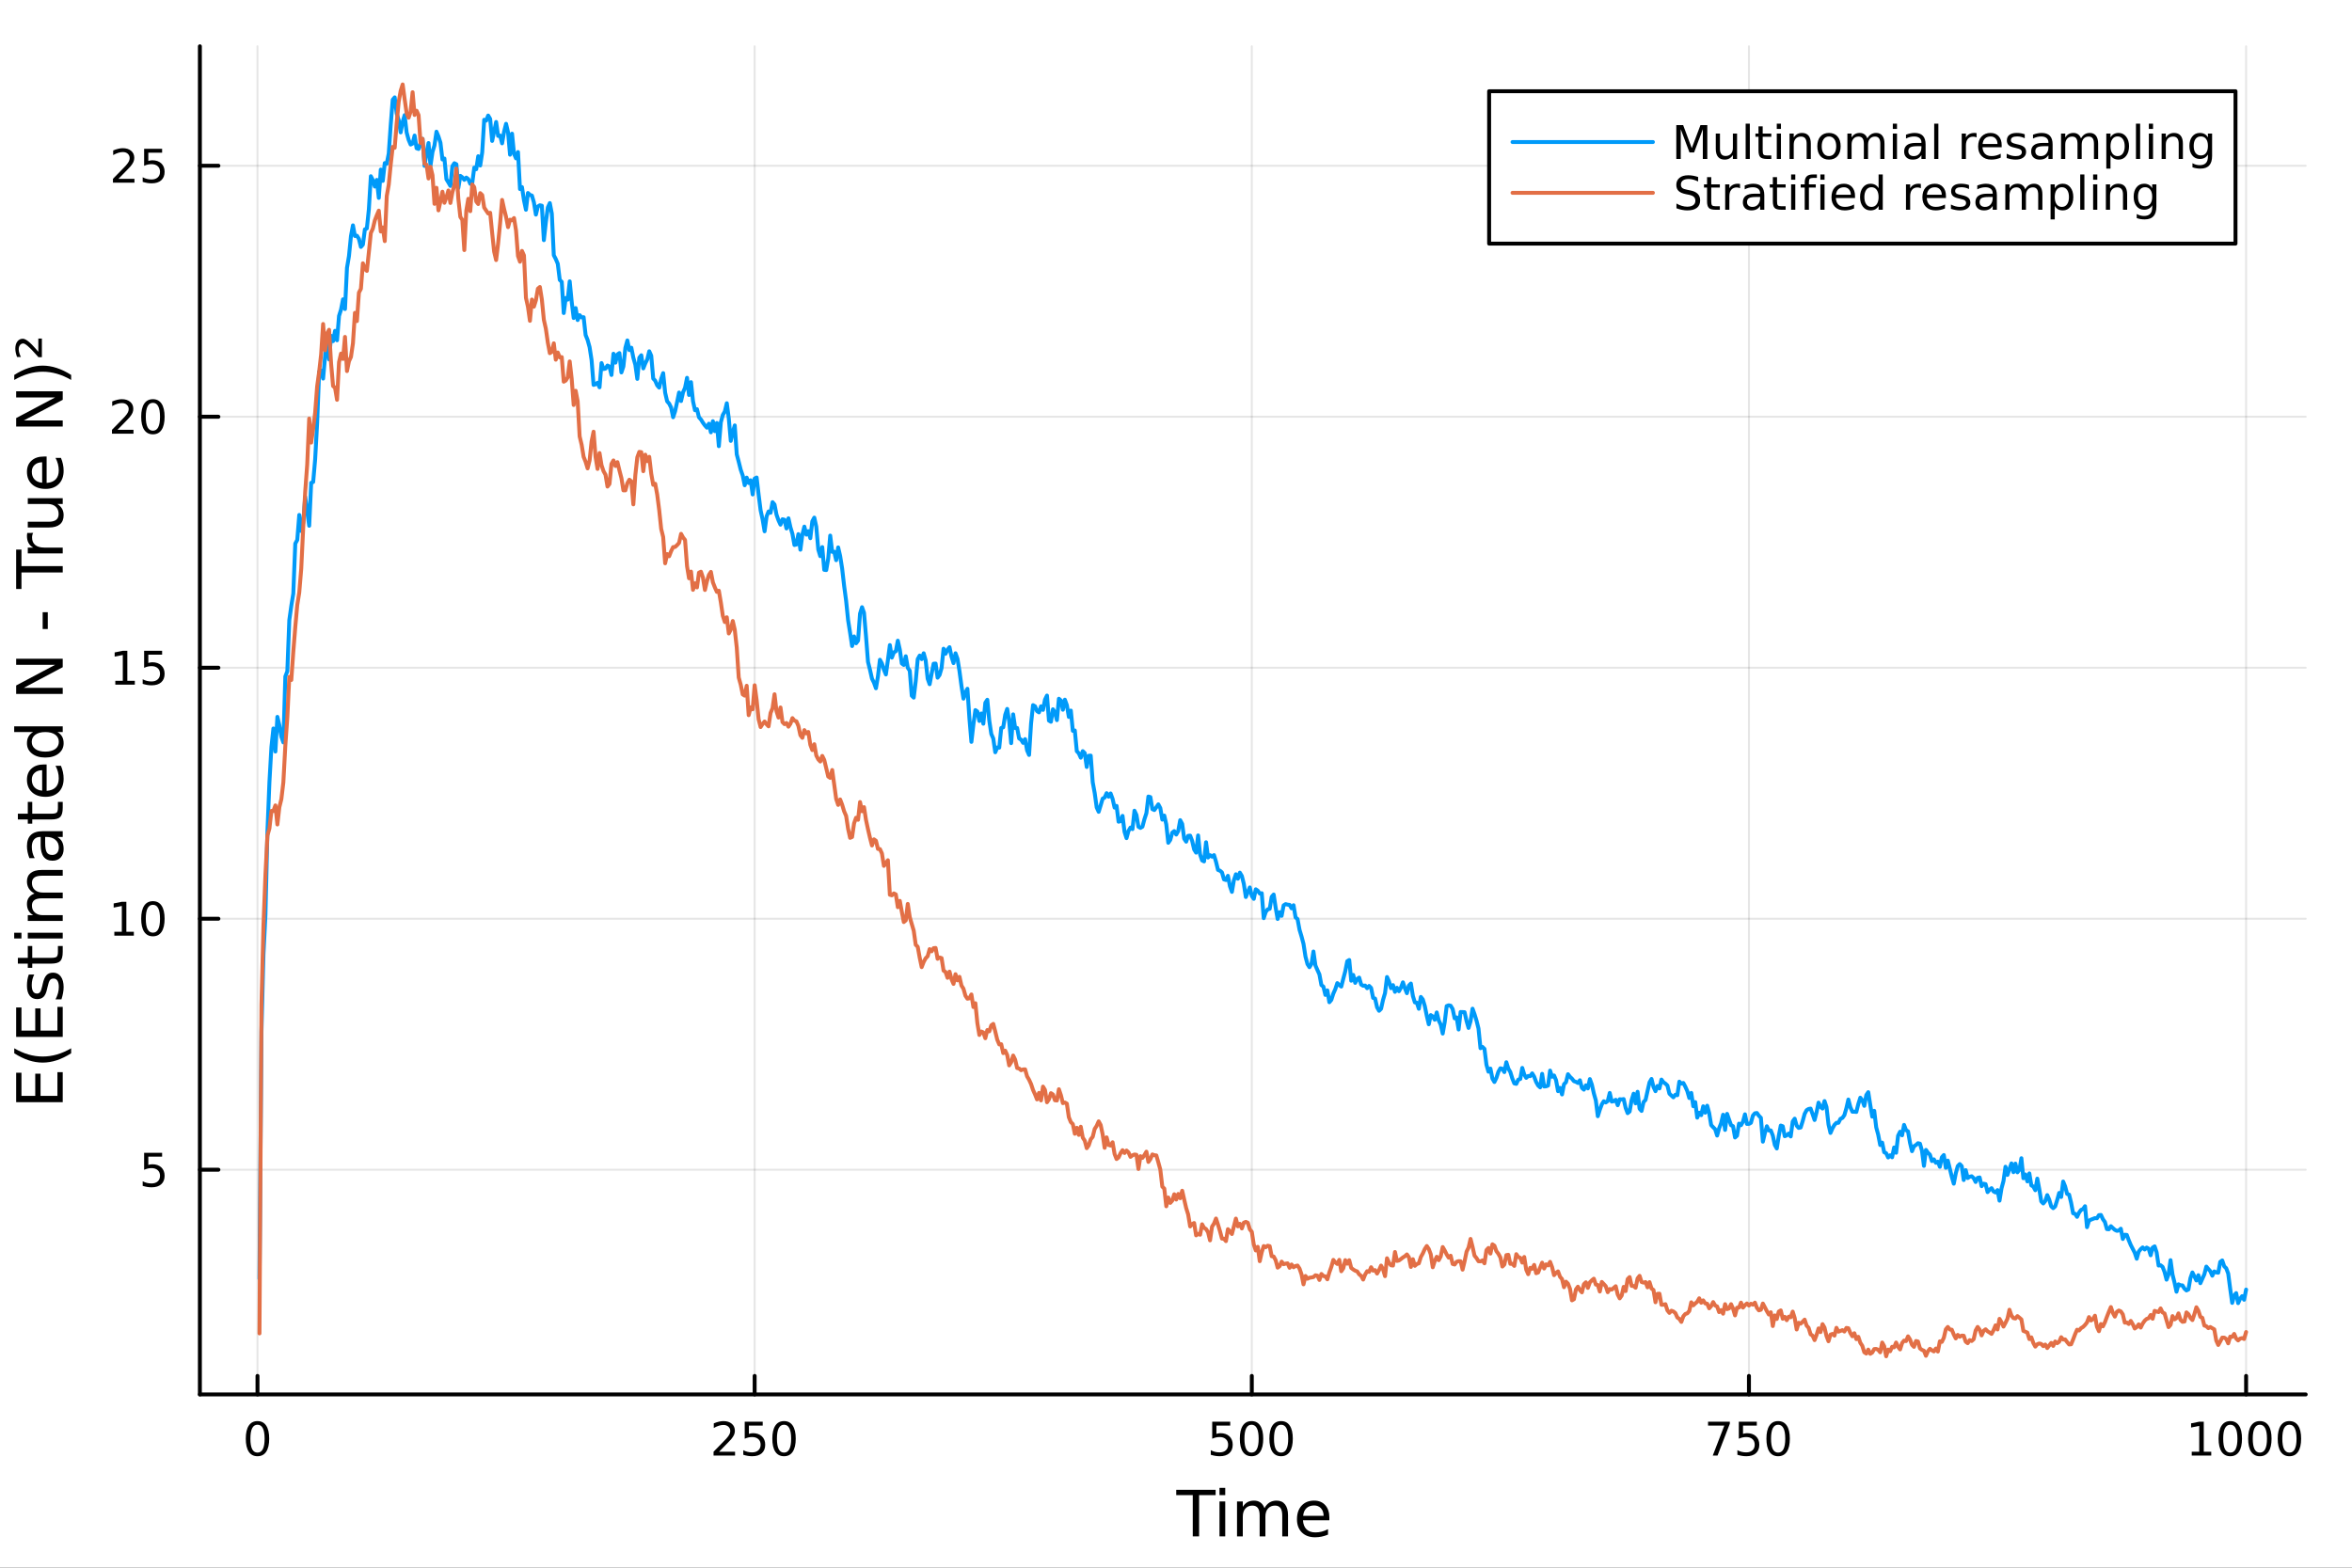 <?xml version="1.0" encoding="utf-8"?>
<svg xmlns="http://www.w3.org/2000/svg" xmlns:xlink="http://www.w3.org/1999/xlink" width="600" height="400" viewBox="0 0 2400 1600">
<rect x="0" y="0" width="2400" height="1600" fill="#333333" stroke="none"/>
<defs>
  <clipPath id="clip540">
    <rect x="0" y="0" width="2400" height="1600"/>
  </clipPath>
</defs>
<path clip-path="url(#clip540)" d="M0 1600 L2400 1600 L2400 0 L0 0  Z" fill="#ffffff" fill-rule="evenodd" fill-opacity="1"/>
<defs>
  <clipPath id="clip541">
    <rect x="480" y="0" width="1681" height="1600"/>
  </clipPath>
</defs>
<path clip-path="url(#clip540)" d="M203.964 1423.18 L2352.76 1423.18 L2352.76 47.244 L203.964 47.244  Z" fill="#ffffff" fill-rule="evenodd" fill-opacity="1"/>
<defs>
  <clipPath id="clip542">
    <rect x="203" y="47" width="2150" height="1377"/>
  </clipPath>
</defs>
<polyline clip-path="url(#clip542)" style="stroke:#000000; stroke-linecap:round; stroke-linejoin:round; stroke-width:2; stroke-opacity:0.1; fill:none" points="262.749,1423.18 262.749,47.244 "/>
<polyline clip-path="url(#clip542)" style="stroke:#000000; stroke-linecap:round; stroke-linejoin:round; stroke-width:2; stroke-opacity:0.1; fill:none" points="770.047,1423.18 770.047,47.244 "/>
<polyline clip-path="url(#clip542)" style="stroke:#000000; stroke-linecap:round; stroke-linejoin:round; stroke-width:2; stroke-opacity:0.1; fill:none" points="1277.35,1423.18 1277.35,47.244 "/>
<polyline clip-path="url(#clip542)" style="stroke:#000000; stroke-linecap:round; stroke-linejoin:round; stroke-width:2; stroke-opacity:0.1; fill:none" points="1784.64,1423.18 1784.64,47.244 "/>
<polyline clip-path="url(#clip542)" style="stroke:#000000; stroke-linecap:round; stroke-linejoin:round; stroke-width:2; stroke-opacity:0.1; fill:none" points="2291.94,1423.18 2291.94,47.244 "/>
<polyline clip-path="url(#clip540)" style="stroke:#000000; stroke-linecap:round; stroke-linejoin:round; stroke-width:4; stroke-opacity:1; fill:none" points="203.964,1423.18 2352.76,1423.18 "/>
<polyline clip-path="url(#clip540)" style="stroke:#000000; stroke-linecap:round; stroke-linejoin:round; stroke-width:4; stroke-opacity:1; fill:none" points="262.749,1423.18 262.749,1404.28 "/>
<polyline clip-path="url(#clip540)" style="stroke:#000000; stroke-linecap:round; stroke-linejoin:round; stroke-width:4; stroke-opacity:1; fill:none" points="770.047,1423.18 770.047,1404.28 "/>
<polyline clip-path="url(#clip540)" style="stroke:#000000; stroke-linecap:round; stroke-linejoin:round; stroke-width:4; stroke-opacity:1; fill:none" points="1277.35,1423.18 1277.35,1404.28 "/>
<polyline clip-path="url(#clip540)" style="stroke:#000000; stroke-linecap:round; stroke-linejoin:round; stroke-width:4; stroke-opacity:1; fill:none" points="1784.64,1423.18 1784.64,1404.28 "/>
<polyline clip-path="url(#clip540)" style="stroke:#000000; stroke-linecap:round; stroke-linejoin:round; stroke-width:4; stroke-opacity:1; fill:none" points="2291.94,1423.18 2291.94,1404.28 "/>
<path clip-path="url(#clip540)" d="M262.749 1454.1 Q259.138 1454.1 257.309 1457.66 Q255.504 1461.2 255.504 1468.33 Q255.504 1475.44 257.309 1479.01 Q259.138 1482.55 262.749 1482.55 Q266.383 1482.55 268.189 1479.01 Q270.018 1475.44 270.018 1468.33 Q270.018 1461.2 268.189 1457.66 Q266.383 1454.1 262.749 1454.1 M262.749 1450.39 Q268.559 1450.39 271.615 1455 Q274.694 1459.58 274.694 1468.33 Q274.694 1477.06 271.615 1481.67 Q268.559 1486.25 262.749 1486.25 Q256.939 1486.25 253.86 1481.67 Q250.805 1477.06 250.805 1468.33 Q250.805 1459.58 253.86 1455 Q256.939 1450.39 262.749 1450.39 Z" fill="#000000" fill-rule="nonzero" fill-opacity="1" /><path clip-path="url(#clip540)" d="M733.74 1481.64 L750.059 1481.64 L750.059 1485.58 L728.115 1485.58 L728.115 1481.64 Q730.777 1478.89 735.36 1474.26 Q739.966 1469.61 741.147 1468.27 Q743.392 1465.74 744.272 1464.01 Q745.175 1462.25 745.175 1460.56 Q745.175 1457.8 743.23 1456.07 Q741.309 1454.33 738.207 1454.33 Q736.008 1454.33 733.554 1455.09 Q731.124 1455.86 728.346 1457.41 L728.346 1452.69 Q731.17 1451.55 733.624 1450.97 Q736.077 1450.39 738.115 1450.39 Q743.485 1450.39 746.679 1453.08 Q749.874 1455.77 749.874 1460.26 Q749.874 1462.39 749.064 1464.31 Q748.276 1466.2 746.17 1468.8 Q745.591 1469.47 742.489 1472.69 Q739.388 1475.88 733.74 1481.64 Z" fill="#000000" fill-rule="nonzero" fill-opacity="1" /><path clip-path="url(#clip540)" d="M759.92 1451.02 L778.276 1451.02 L778.276 1454.96 L764.202 1454.96 L764.202 1463.43 Q765.221 1463.08 766.239 1462.92 Q767.258 1462.73 768.276 1462.73 Q774.063 1462.73 777.443 1465.9 Q780.823 1469.08 780.823 1474.49 Q780.823 1480.07 777.35 1483.17 Q773.878 1486.25 767.559 1486.25 Q765.383 1486.25 763.114 1485.88 Q760.869 1485.51 758.462 1484.77 L758.462 1480.07 Q760.545 1481.2 762.767 1481.76 Q764.989 1482.32 767.466 1482.32 Q771.471 1482.32 773.809 1480.21 Q776.147 1478.1 776.147 1474.49 Q776.147 1470.88 773.809 1468.77 Q771.471 1466.67 767.466 1466.67 Q765.591 1466.67 763.716 1467.08 Q761.864 1467.5 759.92 1468.38 L759.92 1451.02 Z" fill="#000000" fill-rule="nonzero" fill-opacity="1" /><path clip-path="url(#clip540)" d="M800.035 1454.1 Q796.424 1454.1 794.596 1457.66 Q792.79 1461.2 792.79 1468.33 Q792.79 1475.44 794.596 1479.01 Q796.424 1482.55 800.035 1482.55 Q803.67 1482.55 805.475 1479.01 Q807.304 1475.44 807.304 1468.33 Q807.304 1461.2 805.475 1457.66 Q803.67 1454.1 800.035 1454.1 M800.035 1450.39 Q805.846 1450.39 808.901 1455 Q811.98 1459.58 811.98 1468.33 Q811.98 1477.06 808.901 1481.67 Q805.846 1486.25 800.035 1486.25 Q794.225 1486.25 791.147 1481.67 Q788.091 1477.06 788.091 1468.33 Q788.091 1459.58 791.147 1455 Q794.225 1450.39 800.035 1450.39 Z" fill="#000000" fill-rule="nonzero" fill-opacity="1" /><path clip-path="url(#clip540)" d="M1236.96 1451.02 L1255.32 1451.02 L1255.32 1454.96 L1241.25 1454.96 L1241.25 1463.43 Q1242.26 1463.08 1243.28 1462.92 Q1244.3 1462.73 1245.32 1462.73 Q1251.11 1462.73 1254.49 1465.9 Q1257.87 1469.08 1257.87 1474.49 Q1257.87 1480.07 1254.39 1483.17 Q1250.92 1486.25 1244.6 1486.25 Q1242.43 1486.25 1240.16 1485.88 Q1237.91 1485.51 1235.51 1484.77 L1235.51 1480.07 Q1237.59 1481.2 1239.81 1481.76 Q1242.03 1482.32 1244.51 1482.32 Q1248.51 1482.32 1250.85 1480.21 Q1253.19 1478.1 1253.19 1474.49 Q1253.19 1470.88 1250.85 1468.77 Q1248.51 1466.67 1244.51 1466.67 Q1242.63 1466.67 1240.76 1467.08 Q1238.91 1467.5 1236.96 1468.38 L1236.96 1451.02 Z" fill="#000000" fill-rule="nonzero" fill-opacity="1" /><path clip-path="url(#clip540)" d="M1277.08 1454.1 Q1273.47 1454.1 1271.64 1457.66 Q1269.83 1461.2 1269.83 1468.33 Q1269.83 1475.44 1271.64 1479.01 Q1273.47 1482.55 1277.08 1482.55 Q1280.71 1482.55 1282.52 1479.01 Q1284.35 1475.44 1284.35 1468.33 Q1284.35 1461.2 1282.52 1457.66 Q1280.71 1454.1 1277.08 1454.1 M1277.08 1450.39 Q1282.89 1450.39 1285.94 1455 Q1289.02 1459.58 1289.02 1468.33 Q1289.02 1477.06 1285.94 1481.67 Q1282.89 1486.25 1277.08 1486.25 Q1271.27 1486.25 1268.19 1481.67 Q1265.13 1477.06 1265.13 1468.33 Q1265.13 1459.58 1268.19 1455 Q1271.27 1450.39 1277.08 1450.39 Z" fill="#000000" fill-rule="nonzero" fill-opacity="1" /><path clip-path="url(#clip540)" d="M1307.24 1454.1 Q1303.63 1454.1 1301.8 1457.66 Q1300 1461.2 1300 1468.33 Q1300 1475.44 1301.8 1479.01 Q1303.63 1482.55 1307.24 1482.55 Q1310.88 1482.55 1312.68 1479.01 Q1314.51 1475.44 1314.51 1468.33 Q1314.51 1461.2 1312.68 1457.66 Q1310.88 1454.1 1307.24 1454.1 M1307.24 1450.39 Q1313.05 1450.39 1316.11 1455 Q1319.19 1459.58 1319.19 1468.33 Q1319.19 1477.06 1316.11 1481.67 Q1313.05 1486.25 1307.24 1486.25 Q1301.43 1486.25 1298.35 1481.67 Q1295.3 1477.06 1295.3 1468.33 Q1295.3 1459.58 1298.35 1455 Q1301.43 1450.39 1307.24 1450.39 Z" fill="#000000" fill-rule="nonzero" fill-opacity="1" /><path clip-path="url(#clip540)" d="M1742.92 1451.02 L1765.14 1451.02 L1765.14 1453.01 L1752.59 1485.58 L1747.71 1485.58 L1759.52 1454.96 L1742.92 1454.96 L1742.92 1451.02 Z" fill="#000000" fill-rule="nonzero" fill-opacity="1" /><path clip-path="url(#clip540)" d="M1774.31 1451.02 L1792.66 1451.02 L1792.66 1454.96 L1778.59 1454.96 L1778.59 1463.43 Q1779.61 1463.08 1780.63 1462.92 Q1781.65 1462.73 1782.66 1462.73 Q1788.45 1462.73 1791.83 1465.9 Q1795.21 1469.08 1795.21 1474.49 Q1795.21 1480.07 1791.74 1483.17 Q1788.27 1486.25 1781.95 1486.25 Q1779.77 1486.25 1777.5 1485.88 Q1775.26 1485.51 1772.85 1484.77 L1772.85 1480.07 Q1774.93 1481.2 1777.15 1481.76 Q1779.38 1482.32 1781.85 1482.32 Q1785.86 1482.32 1788.2 1480.21 Q1790.53 1478.1 1790.53 1474.49 Q1790.53 1470.88 1788.2 1468.77 Q1785.86 1466.67 1781.85 1466.67 Q1779.98 1466.67 1778.1 1467.08 Q1776.25 1467.5 1774.31 1468.38 L1774.31 1451.02 Z" fill="#000000" fill-rule="nonzero" fill-opacity="1" /><path clip-path="url(#clip540)" d="M1814.42 1454.1 Q1810.81 1454.1 1808.98 1457.66 Q1807.18 1461.2 1807.18 1468.33 Q1807.18 1475.44 1808.98 1479.01 Q1810.81 1482.55 1814.42 1482.55 Q1818.06 1482.55 1819.86 1479.01 Q1821.69 1475.44 1821.69 1468.33 Q1821.69 1461.2 1819.86 1457.66 Q1818.06 1454.1 1814.42 1454.1 M1814.42 1450.39 Q1820.23 1450.39 1823.29 1455 Q1826.37 1459.58 1826.37 1468.33 Q1826.37 1477.06 1823.29 1481.67 Q1820.23 1486.25 1814.42 1486.25 Q1808.61 1486.25 1805.53 1481.67 Q1802.48 1477.06 1802.48 1468.33 Q1802.48 1459.58 1805.53 1455 Q1808.61 1450.39 1814.42 1450.39 Z" fill="#000000" fill-rule="nonzero" fill-opacity="1" /><path clip-path="url(#clip540)" d="M2236.47 1481.64 L2244.11 1481.64 L2244.11 1455.28 L2235.8 1456.95 L2235.8 1452.69 L2244.06 1451.02 L2248.74 1451.02 L2248.74 1481.64 L2256.37 1481.64 L2256.37 1485.58 L2236.47 1485.58 L2236.47 1481.64 Z" fill="#000000" fill-rule="nonzero" fill-opacity="1" /><path clip-path="url(#clip540)" d="M2275.82 1454.1 Q2272.21 1454.1 2270.38 1457.66 Q2268.57 1461.2 2268.57 1468.33 Q2268.57 1475.44 2270.38 1479.01 Q2272.21 1482.55 2275.82 1482.55 Q2279.45 1482.55 2281.26 1479.01 Q2283.09 1475.44 2283.09 1468.33 Q2283.09 1461.2 2281.26 1457.66 Q2279.45 1454.1 2275.82 1454.1 M2275.82 1450.39 Q2281.63 1450.39 2284.68 1455 Q2287.76 1459.58 2287.76 1468.33 Q2287.76 1477.06 2284.68 1481.67 Q2281.63 1486.25 2275.82 1486.25 Q2270.01 1486.25 2266.93 1481.67 Q2263.87 1477.06 2263.87 1468.33 Q2263.87 1459.58 2266.93 1455 Q2270.01 1450.39 2275.82 1450.39 Z" fill="#000000" fill-rule="nonzero" fill-opacity="1" /><path clip-path="url(#clip540)" d="M2305.98 1454.1 Q2302.37 1454.1 2300.54 1457.66 Q2298.73 1461.2 2298.73 1468.33 Q2298.73 1475.44 2300.54 1479.01 Q2302.37 1482.55 2305.98 1482.55 Q2309.61 1482.55 2311.42 1479.01 Q2313.25 1475.44 2313.25 1468.33 Q2313.25 1461.2 2311.42 1457.66 Q2309.61 1454.1 2305.98 1454.1 M2305.98 1450.39 Q2311.79 1450.39 2314.85 1455 Q2317.92 1459.58 2317.92 1468.33 Q2317.92 1477.06 2314.85 1481.67 Q2311.79 1486.25 2305.98 1486.25 Q2300.17 1486.25 2297.09 1481.67 Q2294.04 1477.06 2294.04 1468.33 Q2294.04 1459.58 2297.09 1455 Q2300.17 1450.39 2305.98 1450.39 Z" fill="#000000" fill-rule="nonzero" fill-opacity="1" /><path clip-path="url(#clip540)" d="M2336.14 1454.1 Q2332.53 1454.1 2330.7 1457.66 Q2328.9 1461.2 2328.9 1468.33 Q2328.9 1475.44 2330.7 1479.01 Q2332.53 1482.55 2336.14 1482.55 Q2339.78 1482.55 2341.58 1479.01 Q2343.41 1475.44 2343.41 1468.33 Q2343.41 1461.2 2341.58 1457.66 Q2339.78 1454.1 2336.14 1454.1 M2336.14 1450.39 Q2341.95 1450.39 2345.01 1455 Q2348.09 1459.58 2348.09 1468.33 Q2348.09 1477.06 2345.01 1481.67 Q2341.95 1486.25 2336.14 1486.25 Q2330.33 1486.25 2327.25 1481.67 Q2324.2 1477.06 2324.2 1468.33 Q2324.2 1459.58 2327.25 1455 Q2330.33 1450.39 2336.14 1450.39 Z" fill="#000000" fill-rule="nonzero" fill-opacity="1" /><path clip-path="url(#clip540)" d="M1200.24 1520.52 L1240.44 1520.52 L1240.44 1525.93 L1223.57 1525.93 L1223.57 1568.04 L1217.11 1568.04 L1217.11 1525.93 L1200.24 1525.93 L1200.24 1520.52 Z" fill="#000000" fill-rule="nonzero" fill-opacity="1" /><path clip-path="url(#clip540)" d="M1244.38 1532.4 L1250.24 1532.4 L1250.24 1568.04 L1244.38 1568.04 L1244.38 1532.4 M1244.38 1518.52 L1250.24 1518.52 L1250.24 1525.93 L1244.38 1525.93 L1244.38 1518.52 Z" fill="#000000" fill-rule="nonzero" fill-opacity="1" /><path clip-path="url(#clip540)" d="M1290.25 1539.24 Q1292.44 1535.29 1295.5 1533.41 Q1298.55 1531.54 1302.69 1531.54 Q1308.26 1531.54 1311.29 1535.45 Q1314.31 1539.33 1314.31 1546.53 L1314.31 1568.04 L1308.42 1568.04 L1308.42 1546.72 Q1308.42 1541.59 1306.61 1539.11 Q1304.79 1536.63 1301.07 1536.63 Q1296.52 1536.63 1293.88 1539.65 Q1291.23 1542.68 1291.23 1547.9 L1291.23 1568.04 L1285.35 1568.04 L1285.35 1546.72 Q1285.35 1541.56 1283.53 1539.11 Q1281.72 1536.63 1277.93 1536.63 Q1273.44 1536.63 1270.8 1539.68 Q1268.16 1542.71 1268.16 1547.9 L1268.16 1568.04 L1262.27 1568.04 L1262.27 1532.4 L1268.16 1532.4 L1268.16 1537.93 Q1270.16 1534.66 1272.96 1533.1 Q1275.77 1531.54 1279.62 1531.54 Q1283.5 1531.54 1286.21 1533.51 Q1288.94 1535.48 1290.25 1539.24 Z" fill="#000000" fill-rule="nonzero" fill-opacity="1" /><path clip-path="url(#clip540)" d="M1356.48 1548.76 L1356.48 1551.62 L1329.56 1551.62 Q1329.94 1557.67 1333.18 1560.85 Q1336.46 1564 1342.29 1564 Q1345.66 1564 1348.81 1563.17 Q1352 1562.35 1355.11 1560.69 L1355.11 1566.23 Q1351.96 1567.57 1348.65 1568.27 Q1345.34 1568.97 1341.94 1568.97 Q1333.41 1568.97 1328.41 1564 Q1323.44 1559.04 1323.44 1550.57 Q1323.44 1541.82 1328.16 1536.69 Q1332.9 1531.54 1340.92 1531.54 Q1348.11 1531.54 1352.28 1536.18 Q1356.48 1540.8 1356.48 1548.76 M1350.63 1547.04 Q1350.56 1542.23 1347.92 1539.37 Q1345.31 1536.5 1340.98 1536.5 Q1336.08 1536.5 1333.12 1539.27 Q1330.19 1542.04 1329.75 1547.07 L1350.63 1547.04 Z" fill="#000000" fill-rule="nonzero" fill-opacity="1" /><polyline clip-path="url(#clip542)" style="stroke:#000000; stroke-linecap:round; stroke-linejoin:round; stroke-width:2; stroke-opacity:0.1; fill:none" points="203.964,1193.83 2352.76,1193.83 "/>
<polyline clip-path="url(#clip542)" style="stroke:#000000; stroke-linecap:round; stroke-linejoin:round; stroke-width:2; stroke-opacity:0.1; fill:none" points="203.964,937.658 2352.76,937.658 "/>
<polyline clip-path="url(#clip542)" style="stroke:#000000; stroke-linecap:round; stroke-linejoin:round; stroke-width:2; stroke-opacity:0.1; fill:none" points="203.964,681.49 2352.76,681.49 "/>
<polyline clip-path="url(#clip542)" style="stroke:#000000; stroke-linecap:round; stroke-linejoin:round; stroke-width:2; stroke-opacity:0.1; fill:none" points="203.964,425.321 2352.76,425.321 "/>
<polyline clip-path="url(#clip542)" style="stroke:#000000; stroke-linecap:round; stroke-linejoin:round; stroke-width:2; stroke-opacity:0.1; fill:none" points="203.964,169.153 2352.76,169.153 "/>
<polyline clip-path="url(#clip540)" style="stroke:#000000; stroke-linecap:round; stroke-linejoin:round; stroke-width:4; stroke-opacity:1; fill:none" points="203.964,1423.18 203.964,47.244 "/>
<polyline clip-path="url(#clip540)" style="stroke:#000000; stroke-linecap:round; stroke-linejoin:round; stroke-width:4; stroke-opacity:1; fill:none" points="203.964,1193.83 222.861,1193.83 "/>
<polyline clip-path="url(#clip540)" style="stroke:#000000; stroke-linecap:round; stroke-linejoin:round; stroke-width:4; stroke-opacity:1; fill:none" points="203.964,937.658 222.861,937.658 "/>
<polyline clip-path="url(#clip540)" style="stroke:#000000; stroke-linecap:round; stroke-linejoin:round; stroke-width:4; stroke-opacity:1; fill:none" points="203.964,681.49 222.861,681.49 "/>
<polyline clip-path="url(#clip540)" style="stroke:#000000; stroke-linecap:round; stroke-linejoin:round; stroke-width:4; stroke-opacity:1; fill:none" points="203.964,425.321 222.861,425.321 "/>
<polyline clip-path="url(#clip540)" style="stroke:#000000; stroke-linecap:round; stroke-linejoin:round; stroke-width:4; stroke-opacity:1; fill:none" points="203.964,169.153 222.861,169.153 "/>
<path clip-path="url(#clip540)" d="M147.061 1176.55 L165.417 1176.55 L165.417 1180.48 L151.343 1180.48 L151.343 1188.95 Q152.362 1188.61 153.38 1188.44 Q154.399 1188.26 155.417 1188.26 Q161.204 1188.26 164.584 1191.43 Q167.964 1194.6 167.964 1200.02 Q167.964 1205.6 164.491 1208.7 Q161.019 1211.78 154.7 1211.78 Q152.524 1211.78 150.255 1211.41 Q148.01 1211.04 145.603 1210.3 L145.603 1205.6 Q147.686 1206.73 149.908 1207.29 Q152.13 1207.84 154.607 1207.84 Q158.612 1207.84 160.95 1205.74 Q163.288 1203.63 163.288 1200.02 Q163.288 1196.41 160.95 1194.3 Q158.612 1192.19 154.607 1192.19 Q152.732 1192.19 150.857 1192.61 Q149.005 1193.03 147.061 1193.91 L147.061 1176.55 Z" fill="#000000" fill-rule="nonzero" fill-opacity="1" /><path clip-path="url(#clip540)" d="M116.668 951.003 L124.306 951.003 L124.306 924.637 L115.996 926.304 L115.996 922.045 L124.26 920.378 L128.936 920.378 L128.936 951.003 L136.575 951.003 L136.575 954.938 L116.668 954.938 L116.668 951.003 Z" fill="#000000" fill-rule="nonzero" fill-opacity="1" /><path clip-path="url(#clip540)" d="M156.019 923.457 Q152.408 923.457 150.579 927.021 Q148.774 930.563 148.774 937.693 Q148.774 944.799 150.579 948.364 Q152.408 951.905 156.019 951.905 Q159.653 951.905 161.459 948.364 Q163.288 944.799 163.288 937.693 Q163.288 930.563 161.459 927.021 Q159.653 923.457 156.019 923.457 M156.019 919.753 Q161.829 919.753 164.885 924.359 Q167.964 928.943 167.964 937.693 Q167.964 946.419 164.885 951.026 Q161.829 955.609 156.019 955.609 Q150.209 955.609 147.13 951.026 Q144.075 946.419 144.075 937.693 Q144.075 928.943 147.13 924.359 Q150.209 919.753 156.019 919.753 Z" fill="#000000" fill-rule="nonzero" fill-opacity="1" /><path clip-path="url(#clip540)" d="M117.663 694.834 L125.302 694.834 L125.302 668.469 L116.992 670.136 L116.992 665.876 L125.255 664.21 L129.931 664.21 L129.931 694.834 L137.57 694.834 L137.57 698.77 L117.663 698.77 L117.663 694.834 Z" fill="#000000" fill-rule="nonzero" fill-opacity="1" /><path clip-path="url(#clip540)" d="M147.061 664.21 L165.417 664.21 L165.417 668.145 L151.343 668.145 L151.343 676.617 Q152.362 676.27 153.38 676.108 Q154.399 675.923 155.417 675.923 Q161.204 675.923 164.584 679.094 Q167.964 682.265 167.964 687.682 Q167.964 693.26 164.491 696.362 Q161.019 699.441 154.7 699.441 Q152.524 699.441 150.255 699.071 Q148.01 698.7 145.603 697.959 L145.603 693.26 Q147.686 694.395 149.908 694.95 Q152.13 695.506 154.607 695.506 Q158.612 695.506 160.95 693.399 Q163.288 691.293 163.288 687.682 Q163.288 684.071 160.95 681.964 Q158.612 679.858 154.607 679.858 Q152.732 679.858 150.857 680.274 Q149.005 680.691 147.061 681.571 L147.061 664.21 Z" fill="#000000" fill-rule="nonzero" fill-opacity="1" /><path clip-path="url(#clip540)" d="M119.885 438.666 L136.204 438.666 L136.204 442.601 L114.26 442.601 L114.26 438.666 Q116.922 435.912 121.505 431.282 Q126.112 426.629 127.292 425.287 Q129.538 422.764 130.417 421.027 Q131.32 419.268 131.32 417.578 Q131.32 414.824 129.376 413.088 Q127.455 411.352 124.353 411.352 Q122.154 411.352 119.7 412.115 Q117.269 412.879 114.492 414.43 L114.492 409.708 Q117.316 408.574 119.769 407.995 Q122.223 407.416 124.26 407.416 Q129.63 407.416 132.825 410.102 Q136.019 412.787 136.019 417.277 Q136.019 419.407 135.209 421.328 Q134.422 423.227 132.316 425.819 Q131.737 426.49 128.635 429.708 Q125.533 432.902 119.885 438.666 Z" fill="#000000" fill-rule="nonzero" fill-opacity="1" /><path clip-path="url(#clip540)" d="M156.019 411.12 Q152.408 411.12 150.579 414.685 Q148.774 418.227 148.774 425.356 Q148.774 432.463 150.579 436.027 Q152.408 439.569 156.019 439.569 Q159.653 439.569 161.459 436.027 Q163.288 432.463 163.288 425.356 Q163.288 418.227 161.459 414.685 Q159.653 411.12 156.019 411.12 M156.019 407.416 Q161.829 407.416 164.885 412.023 Q167.964 416.606 167.964 425.356 Q167.964 434.083 164.885 438.689 Q161.829 443.273 156.019 443.273 Q150.209 443.273 147.13 438.689 Q144.075 434.083 144.075 425.356 Q144.075 416.606 147.13 412.023 Q150.209 407.416 156.019 407.416 Z" fill="#000000" fill-rule="nonzero" fill-opacity="1" /><path clip-path="url(#clip540)" d="M120.88 182.498 L137.2 182.498 L137.2 186.433 L115.256 186.433 L115.256 182.498 Q117.918 179.743 122.501 175.114 Q127.107 170.461 128.288 169.118 Q130.533 166.595 131.413 164.859 Q132.316 163.1 132.316 161.41 Q132.316 158.656 130.371 156.919 Q128.45 155.183 125.348 155.183 Q123.149 155.183 120.695 155.947 Q118.265 156.711 115.487 158.262 L115.487 153.54 Q118.311 152.406 120.765 151.827 Q123.218 151.248 125.255 151.248 Q130.626 151.248 133.82 153.933 Q137.015 156.619 137.015 161.109 Q137.015 163.239 136.204 165.16 Q135.417 167.058 133.311 169.651 Q132.732 170.322 129.63 173.54 Q126.529 176.734 120.88 182.498 Z" fill="#000000" fill-rule="nonzero" fill-opacity="1" /><path clip-path="url(#clip540)" d="M147.061 151.873 L165.417 151.873 L165.417 155.808 L151.343 155.808 L151.343 164.281 Q152.362 163.933 153.38 163.771 Q154.399 163.586 155.417 163.586 Q161.204 163.586 164.584 166.757 Q167.964 169.929 167.964 175.345 Q167.964 180.924 164.491 184.026 Q161.019 187.104 154.7 187.104 Q152.524 187.104 150.255 186.734 Q148.01 186.364 145.603 185.623 L145.603 180.924 Q147.686 182.058 149.908 182.614 Q152.13 183.169 154.607 183.169 Q158.612 183.169 160.95 181.063 Q163.288 178.956 163.288 175.345 Q163.288 171.734 160.95 169.628 Q158.612 167.521 154.607 167.521 Q152.732 167.521 150.857 167.938 Q149.005 168.355 147.061 169.234 L147.061 151.873 Z" fill="#000000" fill-rule="nonzero" fill-opacity="1" /><path clip-path="url(#clip540)" d="M16.484 1124.89 L16.484 1094.84 L21.895 1094.84 L21.895 1118.46 L35.963 1118.46 L35.963 1095.83 L41.374 1095.83 L41.374 1118.46 L58.593 1118.46 L58.593 1094.27 L64.004 1094.27 L64.004 1124.89 L16.484 1124.89 Z" fill="#000000" fill-rule="nonzero" fill-opacity="1" /><path clip-path="url(#clip540)" d="M14.543 1069.89 Q21.863 1074.15 29.025 1076.22 Q36.186 1078.29 43.538 1078.29 Q50.891 1078.29 58.116 1076.22 Q65.309 1074.12 72.598 1069.89 L72.598 1074.98 Q65.118 1079.76 57.893 1082.14 Q50.668 1084.5 43.538 1084.5 Q36.441 1084.5 29.247 1082.14 Q22.054 1079.79 14.543 1074.98 L14.543 1069.89 Z" fill="#000000" fill-rule="nonzero" fill-opacity="1" /><path clip-path="url(#clip540)" d="M16.484 1058.27 L16.484 1028.23 L21.895 1028.23 L21.895 1051.84 L35.963 1051.84 L35.963 1029.21 L41.374 1029.21 L41.374 1051.84 L58.593 1051.84 L58.593 1027.65 L64.004 1027.65 L64.004 1058.27 L16.484 1058.27 Z" fill="#000000" fill-rule="nonzero" fill-opacity="1" /><path clip-path="url(#clip540)" d="M29.407 994.615 L34.945 994.615 Q33.672 997.097 33.035 999.771 Q32.398 1002.44 32.398 1005.31 Q32.398 1009.67 33.735 1011.87 Q35.072 1014.03 37.746 1014.03 Q39.783 1014.03 40.96 1012.47 Q42.106 1010.91 43.157 1006.2 L43.602 1004.19 Q44.939 997.957 47.39 995.347 Q49.809 992.705 54.169 992.705 Q59.134 992.705 62.031 996.652 Q64.927 1000.57 64.927 1007.44 Q64.927 1010.31 64.354 1013.43 Q63.813 1016.51 62.699 1019.95 L56.652 1019.95 Q58.339 1016.7 59.198 1013.55 Q60.026 1010.4 60.026 1007.31 Q60.026 1003.18 58.625 1000.95 Q57.193 998.72 54.615 998.72 Q52.228 998.72 50.955 1000.34 Q49.681 1001.94 48.504 1007.38 L48.026 1009.41 Q46.88 1014.86 44.525 1017.28 Q42.138 1019.7 38 1019.7 Q32.971 1019.7 30.234 1016.13 Q27.497 1012.57 27.497 1006.01 Q27.497 1002.76 27.974 999.898 Q28.452 997.033 29.407 994.615 Z" fill="#000000" fill-rule="nonzero" fill-opacity="1" /><path clip-path="url(#clip540)" d="M18.235 977.586 L28.356 977.586 L28.356 965.523 L32.908 965.523 L32.908 977.586 L52.259 977.586 Q56.62 977.586 57.861 976.409 Q59.103 975.199 59.103 971.539 L59.103 965.523 L64.004 965.523 L64.004 971.539 Q64.004 978.318 61.49 980.896 Q58.943 983.475 52.259 983.475 L32.908 983.475 L32.908 987.771 L28.356 987.771 L28.356 983.475 L18.235 983.475 L18.235 977.586 Z" fill="#000000" fill-rule="nonzero" fill-opacity="1" /><path clip-path="url(#clip540)" d="M28.356 957.821 L28.356 951.964 L64.004 951.964 L64.004 957.821 L28.356 957.821 M14.479 957.821 L14.479 951.964 L21.895 951.964 L21.895 957.821 L14.479 957.821 Z" fill="#000000" fill-rule="nonzero" fill-opacity="1" /><path clip-path="url(#clip540)" d="M35.199 911.956 Q31.253 909.76 29.375 906.704 Q27.497 903.649 27.497 899.511 Q27.497 893.941 31.412 890.917 Q35.295 887.893 42.488 887.893 L64.004 887.893 L64.004 893.782 L42.679 893.782 Q37.555 893.782 35.072 895.596 Q32.589 897.41 32.589 901.134 Q32.589 905.686 35.613 908.327 Q38.637 910.969 43.857 910.969 L64.004 910.969 L64.004 916.857 L42.679 916.857 Q37.523 916.857 35.072 918.672 Q32.589 920.486 32.589 924.273 Q32.589 928.761 35.645 931.403 Q38.669 934.045 43.857 934.045 L64.004 934.045 L64.004 939.933 L28.356 939.933 L28.356 934.045 L33.894 934.045 Q30.616 932.04 29.056 929.239 Q27.497 926.438 27.497 922.587 Q27.497 918.703 29.47 915.998 Q31.444 913.261 35.199 911.956 Z" fill="#000000" fill-rule="nonzero" fill-opacity="1" /><path clip-path="url(#clip540)" d="M46.085 860.012 Q46.085 867.109 47.708 869.847 Q49.331 872.584 53.246 872.584 Q56.365 872.584 58.211 870.547 Q60.026 868.478 60.026 864.945 Q60.026 860.075 56.588 857.147 Q53.119 854.187 47.39 854.187 L46.085 854.187 L46.085 860.012 M43.666 848.331 L64.004 848.331 L64.004 854.187 L58.593 854.187 Q61.84 856.192 63.399 859.184 Q64.927 862.176 64.927 866.505 Q64.927 871.979 61.872 875.226 Q58.784 878.44 53.628 878.44 Q47.612 878.44 44.557 874.43 Q41.501 870.388 41.501 862.399 L41.501 854.187 L40.928 854.187 Q36.886 854.187 34.69 856.861 Q32.462 859.502 32.462 864.308 Q32.462 867.364 33.194 870.26 Q33.926 873.157 35.39 875.83 L29.98 875.83 Q28.738 872.616 28.133 869.592 Q27.497 866.568 27.497 863.704 Q27.497 855.969 31.507 852.15 Q35.518 848.331 43.666 848.331 Z" fill="#000000" fill-rule="nonzero" fill-opacity="1" /><path clip-path="url(#clip540)" d="M18.235 830.475 L28.356 830.475 L28.356 818.412 L32.908 818.412 L32.908 830.475 L52.259 830.475 Q56.62 830.475 57.861 829.297 Q59.103 828.088 59.103 824.427 L59.103 818.412 L64.004 818.412 L64.004 824.427 Q64.004 831.207 61.49 833.785 Q58.943 836.363 52.259 836.363 L32.908 836.363 L32.908 840.66 L28.356 840.66 L28.356 836.363 L18.235 836.363 L18.235 830.475 Z" fill="#000000" fill-rule="nonzero" fill-opacity="1" /><path clip-path="url(#clip540)" d="M44.716 780.218 L47.581 780.218 L47.581 807.144 Q53.628 806.763 56.811 803.516 Q59.962 800.238 59.962 794.413 Q59.962 791.039 59.134 787.888 Q58.307 784.705 56.652 781.586 L62.19 781.586 Q63.527 784.737 64.227 788.047 Q64.927 791.358 64.927 794.763 Q64.927 803.293 59.962 808.29 Q54.997 813.256 46.53 813.256 Q37.777 813.256 32.653 808.545 Q27.497 803.802 27.497 795.782 Q27.497 788.588 32.144 784.419 Q36.759 780.218 44.716 780.218 M42.997 786.074 Q38.191 786.138 35.327 788.779 Q32.462 791.389 32.462 795.718 Q32.462 800.62 35.231 803.58 Q38 806.508 43.029 806.953 L42.997 786.074 Z" fill="#000000" fill-rule="nonzero" fill-opacity="1" /><path clip-path="url(#clip540)" d="M33.767 747.148 L14.479 747.148 L14.479 741.291 L64.004 741.291 L64.004 747.148 L58.657 747.148 Q61.84 748.994 63.399 751.826 Q64.927 754.627 64.927 758.574 Q64.927 765.035 59.771 769.109 Q54.615 773.152 46.212 773.152 Q37.809 773.152 32.653 769.109 Q27.497 765.035 27.497 758.574 Q27.497 754.627 29.056 751.826 Q30.584 748.994 33.767 747.148 M46.212 767.104 Q52.673 767.104 56.365 764.462 Q60.026 761.789 60.026 757.142 Q60.026 752.495 56.365 749.821 Q52.673 747.148 46.212 747.148 Q39.751 747.148 36.09 749.821 Q32.398 752.495 32.398 757.142 Q32.398 761.789 36.09 764.462 Q39.751 767.104 46.212 767.104 Z" fill="#000000" fill-rule="nonzero" fill-opacity="1" /><path clip-path="url(#clip540)" d="M16.484 708.253 L16.484 699.596 L56.238 678.525 L16.484 678.525 L16.484 672.287 L64.004 672.287 L64.004 680.944 L24.25 702.015 L64.004 702.015 L64.004 708.253 L16.484 708.253 Z" fill="#000000" fill-rule="nonzero" fill-opacity="1" /><path clip-path="url(#clip540)" d="M43.538 641.986 L43.538 624.831 L48.758 624.831 L48.758 641.986 L43.538 641.986 Z" fill="#000000" fill-rule="nonzero" fill-opacity="1" /><path clip-path="url(#clip540)" d="M16.484 601.118 L16.484 560.919 L21.895 560.919 L21.895 577.788 L64.004 577.788 L64.004 584.249 L21.895 584.249 L21.895 601.118 L16.484 601.118 Z" fill="#000000" fill-rule="nonzero" fill-opacity="1" /><path clip-path="url(#clip540)" d="M33.831 543.891 Q33.258 544.877 33.003 546.055 Q32.717 547.201 32.717 548.601 Q32.717 553.567 35.963 556.24 Q39.178 558.882 45.225 558.882 L64.004 558.882 L64.004 564.77 L28.356 564.77 L28.356 558.882 L33.894 558.882 Q30.648 557.036 29.088 554.076 Q27.497 551.116 27.497 546.883 Q27.497 546.278 27.592 545.546 Q27.656 544.814 27.815 543.922 L33.831 543.891 Z" fill="#000000" fill-rule="nonzero" fill-opacity="1" /><path clip-path="url(#clip540)" d="M49.936 538.352 L28.356 538.352 L28.356 532.496 L49.713 532.496 Q54.774 532.496 57.32 530.523 Q59.835 528.549 59.835 524.603 Q59.835 519.86 56.811 517.123 Q53.787 514.354 48.567 514.354 L28.356 514.354 L28.356 508.497 L64.004 508.497 L64.004 514.354 L58.53 514.354 Q61.776 516.486 63.368 519.319 Q64.927 522.12 64.927 525.844 Q64.927 531.987 61.108 535.17 Q57.288 538.352 49.936 538.352 M27.497 523.616 L27.497 523.616 Z" fill="#000000" fill-rule="nonzero" fill-opacity="1" /><path clip-path="url(#clip540)" d="M44.716 465.943 L47.581 465.943 L47.581 492.87 Q53.628 492.488 56.811 489.241 Q59.962 485.963 59.962 480.138 Q59.962 476.764 59.134 473.613 Q58.307 470.43 56.652 467.311 L62.19 467.311 Q63.527 470.462 64.227 473.772 Q64.927 477.083 64.927 480.488 Q64.927 489.018 59.962 494.015 Q54.997 498.981 46.53 498.981 Q37.777 498.981 32.653 494.27 Q27.497 489.528 27.497 481.507 Q27.497 474.313 32.144 470.144 Q36.759 465.943 44.716 465.943 M42.997 471.799 Q38.191 471.863 35.327 474.504 Q32.462 477.114 32.462 481.443 Q32.462 486.345 35.231 489.305 Q38 492.233 43.029 492.679 L42.997 471.799 Z" fill="#000000" fill-rule="nonzero" fill-opacity="1" /><path clip-path="url(#clip540)" d="M16.484 435.355 L16.484 426.698 L56.238 405.628 L16.484 405.628 L16.484 399.389 L64.004 399.389 L64.004 408.046 L24.25 429.117 L64.004 429.117 L64.004 435.355 L16.484 435.355 Z" fill="#000000" fill-rule="nonzero" fill-opacity="1" /><path clip-path="url(#clip540)" d="M14.543 387.772 L14.543 382.679 Q22.054 377.905 29.247 375.55 Q36.441 373.162 43.538 373.162 Q50.668 373.162 57.893 375.55 Q65.118 377.905 72.598 382.679 L72.598 387.772 Q65.309 383.539 58.116 381.47 Q50.891 379.369 43.538 379.369 Q36.186 379.369 29.025 381.47 Q21.863 383.539 14.543 387.772 Z" fill="#000000" fill-rule="nonzero" fill-opacity="1" /><path clip-path="url(#clip540)" d="M39.114 359.031 L39.114 345.535 L42.743 345.535 L42.743 364.569 L39.242 364.569 Q38.255 363.487 36.472 361.481 Q26.765 350.532 23.773 350.532 Q21.672 350.532 20.399 352.187 Q19.094 353.842 19.094 356.548 Q19.094 358.203 19.667 360.145 Q20.208 362.086 21.322 364.378 L17.407 364.378 Q16.516 361.927 16.07 359.826 Q15.625 357.694 15.625 355.88 Q15.625 351.264 17.726 348.495 Q19.826 345.726 23.264 345.726 Q27.688 345.726 36.727 356.261 Q38.255 358.044 39.114 359.031 Z" fill="#000000" fill-rule="nonzero" fill-opacity="1" /><polyline clip-path="url(#clip542)" style="stroke:#009af9; stroke-linecap:round; stroke-linejoin:round; stroke-width:4; stroke-opacity:1; fill:none" points="264.778,1304.99 266.808,1052.52 268.837,974.089 270.866,933.752 272.895,848.303 274.924,798.376 276.954,762.481 278.983,743.499 281.012,767.041 283.041,731.646 285.07,740.245 287.1,751.885 289.129,757.711 291.158,690.414 293.187,685.166 295.216,632.918 297.246,618.35 299.275,605.842 301.304,554.811 303.333,551.057 305.362,525.558 307.391,541.951 309.421,533.407 311.45,507.077 313.479,521.932 315.508,536.596 317.537,492.79 319.567,491.929 321.596,468.642 323.625,431.489 325.654,379.464 327.683,378.142 329.713,386.404 331.742,363.536 333.771,346.251 335.8,366.821 337.829,342.754 339.859,348.173 341.888,337.647 343.917,347.306 345.946,322.439 347.975,315.969 350.005,305.486 352.034,315.385 354.063,273.401 356.092,261.285 358.121,240.922 360.15,229.996 362.18,240.865 364.209,240.575 366.238,243.772 368.267,252.011 370.296,249.701 372.326,234.068 374.355,233.139 376.384,213.613 378.413,179.851 380.442,183.798 382.472,190.411 384.501,183.592 386.53,201.975 388.559,173.065 390.588,184.629 392.618,166.455 394.647,167.069 396.676,156.681 398.705,127.412 400.734,101.794 402.763,99.369 404.793,115.759 406.822,122.636 408.851,135.115 410.88,124.333 412.909,117.513 414.939,135.157 416.968,142.675 418.997,147.512 421.026,146.511 423.055,138.336 425.085,151.305 427.114,152.036 429.143,146.131 431.172,141.698 433.201,169.309 435.231,155.919 437.26,145.98 439.289,168.983 441.318,155.073 443.347,148.348 445.377,134.4 447.406,139.271 449.435,145.633 451.464,162.751 453.493,161.766 455.522,182.919 457.552,186.227 459.581,189.768 461.61,169.663 463.639,166.606 465.668,167.637 467.698,191.827 469.727,179.494 471.756,180.956 473.785,183.551 475.814,181.253 477.844,182.803 479.873,187.604 481.902,186.711 483.931,171.089 485.96,172.699 487.99,159.436 490.019,168.908 492.048,155.524 494.077,122.236 496.106,123.097 498.136,117.938 500.165,121.346 502.194,143.82 504.223,134.282 506.252,124.494 508.281,138.729 510.311,138.34 512.34,146.283 514.369,134.408 516.398,126.359 518.427,135.152 520.457,157.892 522.486,136.423 524.515,156.911 526.544,161.622 528.573,155.196 530.603,192.95 532.632,190.948 534.661,204.441 536.69,214.073 538.719,196.965 540.749,198.914 542.778,199.628 544.807,206.587 546.836,219.027 548.865,210.75 550.894,209.493 552.924,209.952 554.953,245.102 556.982,226.916 559.011,211.756 561.04,207.274 563.07,217.94 565.099,260.478 567.128,264.396 569.157,269.224 571.186,285.674 573.216,287.686 575.245,319.494 577.274,304.133 579.303,305.821 581.332,287.145 583.362,307.976 585.391,324.575 587.42,314.437 589.449,326.637 591.478,321.673 593.508,323.917 595.537,323.736 597.566,341.924 599.595,346.964 601.624,354.31 603.653,367.533 605.683,392.804 607.712,392.184 609.741,390.641 611.77,395.295 613.799,370.578 615.829,376.655 617.858,376.194 619.887,373.064 621.916,374.133 623.945,382.695 625.975,361.022 628.004,370.142 630.033,361.719 632.062,360.37 634.091,380.099 636.121,373.991 638.15,354.963 640.179,347.449 642.208,357.319 644.237,354.879 646.267,365.092 648.296,372.199 650.325,386.705 652.354,365.107 654.383,362.582 656.412,375.985 658.442,370.883 660.471,366.818 662.5,358.519 664.529,363.06 666.558,386.356 668.588,388.545 670.617,393.301 672.646,395.608 674.675,386.686 676.704,380.83 678.734,400.82 680.763,409.591 682.792,411.866 684.821,415.953 686.85,425.846 688.88,419.723 690.909,410.362 692.938,400.612 694.967,409.305 696.996,400.359 699.025,395.75 701.055,385.602 703.084,403.116 705.113,390.03 707.142,409.471 709.171,418.665 711.201,417.613 713.23,425.88 715.259,428.144 717.288,431.413 719.317,434.218 721.347,436.483 723.376,432.411 725.405,441.237 727.434,429.881 729.463,440.036 731.493,431.687 733.522,455.372 735.551,430.976 737.58,423.511 739.609,419.991 741.639,411.551 743.668,427.088 745.697,449.973 747.726,441.056 749.755,434.177 751.784,463.71 753.814,471.354 755.843,479.456 757.872,485.289 759.901,495.264 761.93,487.467 763.96,492.99 765.989,490.167 768.018,504.644 770.047,488.424 772.076,487.346 774.106,504.859 776.135,520.865 778.164,530.129 780.193,542.261 782.222,527.114 784.252,522.019 786.281,523.347 788.31,512.51 790.339,514.922 792.368,525.304 794.398,531.093 796.427,535.473 798.456,529.958 800.485,530.495 802.514,539.35 804.543,528.988 806.573,538.179 808.602,544.825 810.631,556.216 812.66,555.731 814.689,545.128 816.719,561.037 818.748,545.594 820.777,537.468 822.806,545.665 824.835,542.105 826.865,549.286 828.894,532.036 830.923,528.298 832.952,537.559 834.981,560.875 837.011,567.611 839.04,558.377 841.069,581.575 843.098,581.841 845.127,570.093 847.156,546.627 849.186,563.208 851.215,563.063 853.244,571.74 855.273,558.699 857.302,567.465 859.332,580.284 861.361,597.923 863.39,613.169 865.419,632.976 867.448,645.768 869.478,659.356 871.507,649.538 873.536,656.546 875.565,653.853 877.594,626.255 879.624,619.71 881.653,625.438 883.682,649.389 885.711,675.462 887.74,683.587 889.77,692.633 891.799,696.719 893.828,702.45 895.857,690.313 897.886,673.369 899.915,677.122 901.945,683.433 903.974,688.361 906.003,673.852 908.032,658.386 910.061,671.155 912.091,665.849 914.12,664.61 916.149,653.891 918.178,662.958 920.207,677.135 922.237,678.645 924.266,669.804 926.295,681.527 928.324,684.534 930.353,710.006 932.383,712.003 934.412,695.136 936.441,672.723 938.47,669.084 940.499,672.698 942.529,666.744 944.558,674.023 946.587,692.66 948.616,698.326 950.645,687.531 952.674,677.4 954.704,677.222 956.733,691.653 958.762,688.841 960.791,681.796 962.82,662.092 964.85,667.214 966.879,663.053 968.908,660.513 970.937,670.254 972.966,676.781 974.996,666.736 977.025,672.384 979.054,684.919 981.083,700.02 983.112,713.051 985.142,706.829 987.171,702.965 989.2,733.173 991.229,757.162 993.258,739.437 995.287,724.751 997.317,726.19 999.346,735.812 1001.38,728.196 1003.4,738.642 1005.43,717.246 1007.46,714.19 1009.49,735.504 1011.52,749.09 1013.55,753.79 1015.58,767.77 1017.61,762.891 1019.64,763.077 1021.67,742.945 1023.7,742.31 1025.73,729.519 1027.75,723.526 1029.78,736.153 1031.81,758.459 1033.84,729.075 1035.87,743.021 1037.9,742.975 1039.93,753.683 1041.96,754.933 1043.99,758.179 1046.02,754.388 1048.05,765.851 1050.08,770.518 1052.1,738.438 1054.13,719.67 1056.16,720.834 1058.19,725.775 1060.22,727.066 1062.25,720.877 1064.28,724.525 1066.31,714.076 1068.34,709.898 1070.37,735.469 1072.4,736.63 1074.43,723.893 1076.46,727.058 1078.48,734.982 1080.51,713.123 1082.54,714.934 1084.57,724.38 1086.6,714.086 1088.63,719.646 1090.66,731.707 1092.69,725.211 1094.72,745.861 1096.75,745.51 1098.78,766.633 1100.81,768.806 1102.83,773.301 1104.86,766.626 1106.89,768.669 1108.92,782.803 1110.95,771.364 1112.98,771.189 1115.01,798.311 1117.04,809.339 1119.07,824.072 1121.1,828.543 1123.13,821.96 1125.16,815.094 1127.18,814.013 1129.21,809.515 1131.24,813.15 1133.27,809.804 1135.3,815.325 1137.33,824.274 1139.36,822.494 1141.39,838.638 1143.42,838.136 1145.45,832.703 1147.48,848.951 1149.51,855.401 1151.54,848.022 1153.56,844.601 1155.59,846.212 1157.62,827.409 1159.65,831.791 1161.68,843.782 1163.71,844.972 1165.74,843.753 1167.77,836.144 1169.8,829.906 1171.83,812.957 1173.86,813.542 1175.89,825.812 1177.91,826.734 1179.94,823.879 1181.97,820.91 1184,824.73 1186.03,836.534 1188.06,832.397 1190.09,841.391 1192.12,860.16 1194.15,857.225 1196.18,849.831 1198.21,848.228 1200.24,851.753 1202.27,848.146 1204.29,837.075 1206.32,840.884 1208.35,855.966 1210.38,859.029 1212.41,853.074 1214.44,852.861 1216.47,858.149 1218.5,866.967 1220.53,870.232 1222.56,852.651 1224.59,872.082 1226.62,878.14 1228.64,879.171 1230.67,859.603 1232.7,875.199 1234.73,872.819 1236.76,874.31 1238.79,872.736 1240.82,879.48 1242.85,887.842 1244.88,888.645 1246.91,890.359 1248.94,897.52 1250.97,898.165 1252.99,893.878 1255.02,904.481 1257.05,910.262 1259.08,898.35 1261.11,892.294 1263.14,896.842 1265.17,890.646 1267.2,894.069 1269.23,902.147 1271.26,915.502 1273.29,910.472 1275.32,905.714 1277.35,914.433 1279.37,917.398 1281.4,907.644 1283.43,909.027 1285.46,911.936 1287.49,911.641 1289.52,937.083 1291.55,930.776 1293.58,928.098 1295.61,927.556 1297.64,915.293 1299.67,912.962 1301.7,926.358 1303.72,937.915 1305.75,931.02 1307.78,934.736 1309.81,924.049 1311.84,922.751 1313.87,923.293 1315.9,923.515 1317.93,927.066 1319.96,923.904 1321.99,936.288 1324.02,938.016 1326.05,948.941 1328.07,955.671 1330.1,963.327 1332.13,976.4 1334.16,983.967 1336.19,987.136 1338.22,983.8 1340.25,971.123 1342.28,985.393 1344.31,990.013 1346.34,994.486 1348.37,1005.38 1350.4,1006.95 1352.43,1015.43 1354.45,1010.83 1356.48,1022.88 1358.51,1020.46 1360.54,1014.05 1362.57,1009.53 1364.6,1003.36 1366.63,1005.37 1368.66,1006.89 1370.69,998.943 1372.72,991.263 1374.75,981.038 1376.78,979.793 1378.8,1000.92 1380.83,994.999 1382.86,1003.13 1384.89,999.164 1386.92,997.765 1388.95,1004.86 1390.98,1006.1 1393.01,1005.86 1395.04,1008.56 1397.07,1006.24 1399.1,1008.29 1401.13,1018.46 1403.16,1019.18 1405.18,1028.08 1407.21,1031.63 1409.24,1029.63 1411.27,1020.45 1413.3,1013.57 1415.33,997.152 1417.36,1001.7 1419.39,1008.55 1421.42,1005.42 1423.45,1012.28 1425.48,1008.14 1427.51,1011.65 1429.53,1007.99 1431.56,1002.56 1433.59,1008.68 1435.62,1013.67 1437.65,1005.86 1439.68,1003.8 1441.71,1016.47 1443.74,1023.03 1445.77,1023.4 1447.8,1029.57 1449.83,1017.48 1451.86,1020.08 1453.88,1026.78 1455.91,1036.74 1457.94,1045.41 1459.97,1036.02 1462,1037.39 1464.03,1040.74 1466.06,1033.3 1468.09,1041.45 1470.12,1045.76 1472.15,1054.87 1474.18,1043.3 1476.21,1026.82 1478.24,1026.01 1480.26,1026.47 1482.29,1029.81 1484.32,1039.32 1486.35,1038.38 1488.38,1050.73 1490.41,1032.87 1492.44,1032.92 1494.47,1033.05 1496.5,1042.11 1498.53,1049.13 1500.56,1042.25 1502.59,1029.47 1504.61,1035.07 1506.64,1041.66 1508.67,1049.76 1510.7,1069.8 1512.73,1068.49 1514.76,1070.52 1516.79,1086.69 1518.82,1093.78 1520.85,1090.61 1522.88,1100.89 1524.91,1104.29 1526.94,1100.12 1528.96,1093.85 1530.99,1090.31 1533.02,1090.79 1535.05,1094.19 1537.08,1084.13 1539.11,1090.65 1541.14,1094.12 1543.17,1100.69 1545.2,1105.71 1547.23,1106.21 1549.26,1101.89 1551.29,1101.24 1553.32,1089.93 1555.34,1096.59 1557.37,1100.07 1559.4,1098.16 1561.43,1098.32 1563.46,1095.5 1565.49,1098.89 1567.52,1104.33 1569.55,1107.93 1571.58,1109.78 1573.61,1095.98 1575.64,1108.89 1577.67,1108.71 1579.69,1107.89 1581.72,1092.66 1583.75,1098.98 1585.78,1097.65 1587.81,1102.45 1589.84,1113.66 1591.87,1110.24 1593.9,1117.02 1595.93,1106.53 1597.96,1104.54 1599.99,1096.37 1602.02,1098.98 1604.05,1100.9 1606.07,1103.46 1608.1,1104.15 1610.13,1105.27 1612.16,1102.53 1614.19,1110.31 1616.22,1112.12 1618.25,1107.69 1620.28,1110.83 1622.31,1101.32 1624.34,1106.94 1626.37,1115.94 1628.4,1123.08 1630.42,1139.23 1632.45,1132.63 1634.48,1127.17 1636.51,1123.94 1638.54,1125.17 1640.57,1123.7 1642.6,1115.47 1644.63,1124.31 1646.66,1123.87 1648.69,1122.46 1650.72,1127.99 1652.75,1121.9 1654.77,1122.08 1656.8,1121.74 1658.83,1130.76 1660.86,1136.1 1662.89,1134.4 1664.92,1122.76 1666.95,1116.25 1668.98,1126.1 1671.01,1114.29 1673.04,1131.55 1675.07,1133.82 1677.1,1124.74 1679.13,1122.61 1681.15,1113.58 1683.18,1104.69 1685.21,1101.19 1687.24,1109.35 1689.27,1113.69 1691.3,1108.37 1693.33,1110.86 1695.36,1101.82 1697.39,1104.56 1699.42,1105.97 1701.45,1107.93 1703.48,1116.2 1705.5,1118.13 1707.53,1119.94 1709.56,1117.31 1711.59,1117.77 1713.62,1103.93 1715.65,1105.91 1717.68,1105.3 1719.71,1109.07 1721.74,1113.58 1723.77,1120.65 1725.8,1115.45 1727.83,1129.02 1729.85,1124.82 1731.88,1140.67 1733.91,1135.63 1735.94,1138.13 1737.97,1129.1 1740,1135.61 1742.03,1128.49 1744.06,1136.01 1746.09,1148.28 1748.12,1150.44 1750.15,1152.46 1752.18,1158.96 1754.21,1151.54 1756.23,1146.39 1758.26,1137.71 1760.29,1153.2 1762.32,1136.82 1764.35,1142.63 1766.38,1148.41 1768.41,1149.41 1770.44,1160.94 1772.47,1159.08 1774.5,1146.78 1776.53,1148.4 1778.56,1144.73 1780.58,1137.29 1782.61,1147.09 1784.64,1147.07 1786.67,1145.92 1788.7,1138.54 1790.73,1136.24 1792.76,1135.95 1794.79,1138.77 1796.82,1140.85 1798.85,1165.19 1800.88,1156.56 1802.91,1149.46 1804.94,1153.78 1806.96,1153.77 1808.99,1158.97 1811.02,1168.5 1813.05,1172.14 1815.08,1159.2 1817.11,1148.76 1819.14,1149.49 1821.17,1159.64 1823.2,1158.81 1825.23,1156.92 1827.26,1159.87 1829.29,1144.6 1831.31,1141.74 1833.34,1148.83 1835.37,1151.18 1837.4,1150.76 1839.43,1144.34 1841.46,1136.87 1843.49,1133.05 1845.52,1131.82 1847.55,1131.44 1849.58,1137.07 1851.61,1143.08 1853.64,1135.18 1855.66,1125.36 1857.69,1129.73 1859.72,1131.41 1861.75,1123.75 1863.78,1129.86 1865.81,1147.54 1867.84,1156.3 1869.87,1151.58 1871.9,1148.03 1873.93,1145.94 1875.96,1145.95 1877.99,1141.91 1880.02,1140.96 1882.04,1138.07 1884.07,1130.99 1886.1,1122.19 1888.13,1130.02 1890.16,1134.62 1892.19,1134.63 1894.22,1134.87 1896.25,1126.7 1898.28,1120.33 1900.31,1122.93 1902.34,1128.65 1904.37,1117.7 1906.39,1114.68 1908.42,1127.62 1910.45,1139.68 1912.48,1133.71 1914.51,1150.59 1916.54,1158.12 1918.57,1168.62 1920.6,1166.15 1922.63,1175.95 1924.66,1176.99 1926.69,1181.34 1928.72,1179.08 1930.74,1181.13 1932.77,1171.11 1934.8,1176.53 1936.83,1159.12 1938.86,1155.05 1940.89,1158.72 1942.92,1148.08 1944.95,1153.4 1946.98,1154.7 1949.01,1166.46 1951.04,1174.9 1953.07,1169.86 1955.1,1168.59 1957.12,1166.77 1959.15,1167.26 1961.18,1174.43 1963.21,1189.89 1965.24,1173.61 1967.27,1176.51 1969.3,1178.43 1971.33,1184.99 1973.36,1183.26 1975.39,1186.77 1977.42,1185.61 1979.45,1190.86 1981.47,1181.11 1983.5,1178.83 1985.53,1191.87 1987.56,1184.53 1989.59,1192.68 1991.62,1201.02 1993.65,1208.08 1995.68,1197.63 1997.71,1190.11 1999.74,1188.06 2001.77,1190.19 2003.8,1204.36 2005.82,1194.24 2007.85,1202.32 2009.88,1200.99 2011.91,1200.51 2013.94,1202.4 2015.97,1206.36 2018,1202.16 2020.03,1201.73 2022.06,1210.63 2024.09,1208.11 2026.12,1208.54 2028.15,1216.7 2030.18,1214.25 2032.2,1212.66 2034.23,1215.98 2036.26,1217.05 2038.29,1214.62 2040.32,1225.4 2042.35,1212.91 2044.38,1205.37 2046.41,1190.79 2048.44,1199.12 2050.47,1193.1 2052.5,1187.38 2054.53,1196.33 2056.55,1187.61 2058.58,1196.48 2060.61,1193.83 2062.64,1182.1 2064.67,1202.52 2066.7,1198.64 2068.73,1205.75 2070.76,1197.57 2072.79,1209.82 2074.82,1211 2076.85,1214.76 2078.88,1202.91 2080.91,1213.59 2082.93,1226.18 2084.96,1228.27 2086.99,1225.81 2089.02,1219.74 2091.05,1224.34 2093.08,1231.21 2095.11,1233.08 2097.14,1231.26 2099.17,1224.78 2101.2,1217.55 2103.23,1221.65 2105.26,1205.89 2107.28,1210.8 2109.31,1218.51 2111.34,1219.25 2113.37,1227.53 2115.4,1238.27 2117.43,1238.83 2119.46,1241.94 2121.49,1237.62 2123.52,1234.83 2125.55,1233.99 2127.58,1231.07 2129.61,1252.48 2131.63,1245.79 2133.66,1244.78 2135.69,1243.99 2137.72,1243.2 2139.75,1243.39 2141.78,1240.19 2143.81,1240.01 2145.84,1244.34 2147.87,1247.18 2149.9,1254.43 2151.93,1254.6 2153.96,1251.46 2155.99,1253.4 2158.01,1255.2 2160.04,1256.2 2162.07,1255.88 2164.1,1254.03 2166.13,1264.52 2168.16,1260.19 2170.19,1260.36 2172.22,1265.84 2174.25,1270.65 2176.28,1274.59 2178.31,1278.54 2180.34,1284.66 2182.36,1277.47 2184.39,1274.89 2186.42,1273.13 2188.45,1275.24 2190.48,1273.29 2192.51,1274.44 2194.54,1281.14 2196.57,1273.32 2198.6,1272.04 2200.63,1278.13 2202.66,1291.64 2204.69,1291.35 2206.71,1292.92 2208.74,1298.19 2210.77,1306.03 2212.8,1300.67 2214.83,1286.15 2216.86,1300.9 2218.89,1308.91 2220.92,1318.34 2222.95,1310.77 2224.98,1311.76 2227.01,1311.89 2229.04,1315.21 2231.07,1317.04 2233.09,1316.02 2235.12,1304.5 2237.15,1298.68 2239.18,1302.73 2241.21,1306.87 2243.24,1301.48 2245.27,1309.66 2247.3,1305.07 2249.33,1300.6 2251.36,1292.7 2253.39,1295.15 2255.42,1297.39 2257.44,1301.99 2259.47,1297.65 2261.5,1298.62 2263.53,1298.96 2265.56,1287.91 2267.59,1286.42 2269.62,1292.43 2271.65,1294.37 2273.68,1299.77 2275.71,1315.31 2277.74,1329.76 2279.77,1322.28 2281.8,1319.76 2283.82,1330 2285.85,1325.51 2287.88,1322.86 2289.91,1326.55 2291.94,1316.17 "/>
<polyline clip-path="url(#clip542)" style="stroke:#e26f46; stroke-linecap:round; stroke-linejoin:round; stroke-width:4; stroke-opacity:1; fill:none" points="264.778,1360.88 266.808,1025.19 268.837,944.674 270.866,892.526 272.895,852.69 274.924,845.565 276.954,827.636 278.983,827.806 281.012,822.016 283.041,841.464 285.07,823.808 287.1,815.61 289.129,798.616 291.158,761.084 293.187,732.219 295.216,690.786 297.246,694.012 299.275,665.394 301.304,640.059 303.333,617.465 305.362,604.784 307.391,580.402 309.421,538.06 311.45,501.608 313.479,474.139 315.508,427.214 317.537,451.713 319.567,437.516 321.596,420.957 323.625,394.227 325.654,379.641 327.683,361.543 329.713,330.677 331.742,357.473 333.771,340.394 335.8,336.58 337.829,370.799 339.859,393.939 341.888,395.753 343.917,408.043 345.946,369.612 347.975,360.878 350.005,366.366 352.034,343.844 354.063,378.732 356.092,368.703 358.121,364.288 360.15,350.34 362.18,319.295 364.209,327.711 366.238,298.672 368.267,294.753 370.296,268.754 372.326,274.501 374.355,276.48 376.384,257.424 378.413,237.778 380.442,233.346 382.472,224.949 384.501,219.718 386.53,214.976 388.559,236.272 390.588,232.104 392.618,246.093 394.647,200.09 396.676,188.58 398.705,167.805 400.734,149.917 402.763,150.826 404.793,125.327 406.822,104.03 408.851,92.63 410.88,86.186 412.909,101.217 414.939,115.52 416.968,120.107 418.997,113.974 421.026,94.124 423.055,117.337 425.085,113.001 427.114,117.472 429.143,145.939 431.172,141.717 433.201,167.083 435.231,168.065 437.26,182.163 439.289,170.236 441.318,178.824 443.347,208.037 445.377,191.651 447.406,214.694 449.435,205.497 451.464,195.645 453.493,206.959 455.522,201.378 457.552,194.392 459.581,207.146 461.61,196.253 463.639,189.237 465.668,172.079 467.698,202.84 469.727,221.385 471.756,224.42 473.785,255.228 475.814,215.031 477.844,202.902 479.873,215.517 481.902,188.233 483.931,191.041 485.96,205.678 487.99,208.232 490.019,197.131 492.048,199.102 494.077,211.861 496.106,214.921 498.136,217.869 500.165,217.149 502.194,237.608 504.223,256.833 506.252,265.431 508.281,248.527 510.311,227.959 512.34,204.035 514.369,213.254 516.398,221.311 518.427,231.8 520.457,224.232 522.486,224.816 524.515,222.552 526.544,235.084 528.573,261.325 530.603,267.128 532.632,256.09 534.661,260.656 536.69,303.984 538.719,313.105 540.749,327.434 542.778,305.703 544.807,312.963 546.836,306.53 548.865,294.643 550.894,292.897 552.924,305.723 554.953,326.343 556.982,335.457 559.011,349.618 561.04,360.477 563.07,359.07 565.099,350.409 567.128,367.097 569.157,359.748 571.186,364.802 573.216,364.458 575.245,389.555 577.274,388.404 579.303,385.131 581.332,368.866 583.362,386.635 585.391,413.349 587.42,398.827 589.449,409.385 591.478,445.408 593.508,453.904 595.537,466.257 597.566,471.314 599.595,478.044 601.624,469.884 603.653,450.48 605.683,440.583 607.712,466.351 609.741,478.588 611.77,462.38 613.799,474.773 615.829,480.873 617.858,484.477 619.887,496.605 621.916,493.915 623.945,473.458 625.975,469.925 628.004,475.579 630.033,471.65 632.062,480.08 634.091,487.867 636.121,500.463 638.15,500.472 640.179,493.19 642.208,489.591 644.237,491.275 646.267,514.76 648.296,484.856 650.325,466.677 652.354,461.204 654.383,461.482 656.412,480.916 658.442,464.039 660.471,470.656 662.5,466.24 664.529,483.494 666.558,494.834 668.588,493.729 670.617,504.755 672.646,520.545 674.675,539.795 676.704,548.07 678.734,574.904 680.763,565.469 682.792,567.717 684.821,562.512 686.85,558.345 688.88,558.211 690.909,556.345 692.938,554.067 694.967,544.848 696.996,548.55 699.025,551.096 701.055,577.799 703.084,590.203 705.113,583.366 707.142,601.988 709.171,595.312 711.201,599.519 713.23,584.477 715.259,583.498 717.288,589.49 719.317,602.127 721.347,593.312 723.376,586.751 725.405,583.673 727.434,594.312 729.463,599.508 731.493,604.07 733.522,602.886 735.551,614.826 737.58,628.499 739.609,634.859 741.639,630 743.668,646.519 745.697,642.653 747.726,633.812 749.755,642.698 751.784,660.887 753.814,691.522 755.843,698.795 757.872,708.708 759.901,709.977 761.93,699.912 763.96,729.902 765.989,721.937 768.018,723.948 770.047,699.408 772.076,714.432 774.106,734.13 776.135,742.038 778.164,738.879 780.193,736.381 782.222,739.217 784.252,741.3 786.281,727.71 788.31,722.855 790.339,708.57 792.368,726.013 794.398,732.334 796.427,722.062 798.456,736.983 800.485,739.05 802.514,737.931 804.543,741.661 806.573,738.591 808.602,732.932 810.631,735.5 812.66,736.191 814.689,740.882 816.719,750.335 818.748,753.015 820.777,745.15 822.806,748.482 824.835,747.049 826.865,760.118 828.894,765.563 830.923,759.565 832.952,771.08 834.981,775.024 837.011,777.216 839.04,771.493 841.069,775.587 843.098,784.005 845.127,792.545 847.156,793.938 849.186,785.883 851.215,800.545 853.244,815.393 855.273,821.477 857.302,815.932 859.332,821.293 861.361,828.04 863.39,832.73 865.419,845.944 867.448,855.128 869.478,854.232 871.507,840.322 873.536,834.588 875.565,836.696 877.594,818.574 879.624,827.983 881.653,823.781 883.682,836.896 885.711,846.314 887.74,855.074 889.77,862.897 891.799,856.647 893.828,858.09 895.857,866.43 897.886,866.582 899.915,871.005 901.945,883.74 903.974,881.045 906.003,877.97 908.032,913.208 910.061,913.767 912.091,911.824 914.12,912.859 916.149,925.864 918.178,919.426 920.207,930.506 922.237,941.045 924.266,939.317 926.295,922.553 928.324,935.937 930.353,943.021 932.383,949.908 934.412,964.289 936.441,966.254 938.47,977.421 940.499,987.05 942.529,981.785 944.558,978.035 946.587,975.952 948.616,968.689 950.645,970.933 952.674,967.707 954.704,967.496 956.733,978.561 958.762,977.212 960.791,977.847 962.82,990.639 964.85,992.004 966.879,997.969 968.908,991.655 970.937,999.447 972.966,1004.18 974.996,994.277 977.025,1000.57 979.054,996.974 981.083,1005.88 983.112,1009.07 985.142,1016.28 987.171,1019.28 989.2,1018.9 991.229,1014.95 993.258,1027.8 995.287,1023.91 997.317,1044.2 999.346,1056.3 1001.38,1052.78 1003.4,1053.7 1005.43,1059.62 1007.46,1051.28 1009.49,1052.6 1011.52,1046.47 1013.55,1045.01 1015.58,1052.76 1017.61,1061.11 1019.64,1065.94 1021.67,1065.73 1023.7,1074.82 1025.73,1072.34 1027.75,1076.79 1029.78,1087.34 1031.81,1084.1 1033.84,1077.3 1035.87,1081.48 1037.9,1090.06 1039.93,1090.56 1041.96,1092.29 1043.99,1091.47 1046.02,1091.38 1048.05,1098.52 1050.08,1101.99 1052.1,1106.38 1054.13,1112.46 1056.16,1116.95 1058.19,1122.08 1060.22,1115.42 1062.25,1123.1 1064.28,1109 1066.31,1112.42 1068.34,1124.98 1070.37,1121.96 1072.4,1115.7 1074.43,1117.05 1076.46,1122.94 1078.48,1123.19 1080.51,1111.68 1082.54,1117.7 1084.57,1125.88 1086.6,1125.23 1088.63,1126.38 1090.66,1140.25 1092.69,1145.25 1094.72,1147.25 1096.75,1157.15 1098.78,1151.03 1100.81,1158.29 1102.83,1149.96 1104.86,1161.04 1106.89,1164.19 1108.92,1171.85 1110.95,1168.96 1112.98,1162.78 1115.01,1160.27 1117.04,1152.17 1119.07,1149.02 1121.1,1144.45 1123.13,1148.18 1125.16,1157.8 1127.18,1171.48 1129.21,1160.81 1131.24,1168.55 1133.27,1169.19 1135.3,1165.82 1137.33,1177.82 1139.36,1182.93 1141.39,1181.33 1143.42,1176.91 1145.45,1173.91 1147.48,1176.77 1149.51,1174.26 1151.54,1176.16 1153.56,1180.7 1155.59,1179.16 1157.62,1178.29 1159.65,1178.61 1161.68,1193.09 1163.71,1180 1165.74,1181.76 1167.77,1178.88 1169.8,1175.42 1171.83,1185.87 1173.86,1182.99 1175.89,1178.25 1177.91,1179.03 1179.94,1179.24 1181.97,1186.28 1184,1193.73 1186.03,1211.09 1188.06,1213.12 1190.09,1231.14 1192.12,1222.2 1194.15,1227.68 1196.18,1225.38 1198.21,1218.89 1200.24,1224.29 1202.27,1218.56 1204.29,1222.9 1206.32,1215.29 1208.35,1224.21 1210.38,1232.93 1212.41,1239.49 1214.44,1251.71 1216.47,1249.3 1218.5,1248.22 1220.53,1260.83 1222.56,1259.26 1224.59,1260.19 1226.62,1249.51 1228.64,1253.11 1230.67,1254.38 1232.7,1257.64 1234.73,1265.94 1236.76,1251.96 1238.79,1248.79 1240.82,1243.63 1242.85,1249.85 1244.88,1256.6 1246.91,1264.14 1248.94,1264.27 1250.97,1266.7 1252.99,1254.53 1255.02,1256.76 1257.05,1259.44 1259.08,1251.66 1261.11,1243.71 1263.14,1251.62 1265.17,1249.02 1267.2,1253.76 1269.23,1247.86 1271.26,1247.05 1273.29,1248 1275.32,1254.71 1277.35,1257.16 1279.37,1270.22 1281.4,1276.22 1283.43,1272.53 1285.46,1287.19 1287.49,1278 1289.52,1271.75 1291.55,1272.9 1293.58,1271.38 1295.61,1271.85 1297.64,1282.12 1299.67,1282.44 1301.7,1286.17 1303.72,1293.77 1305.75,1292.23 1307.78,1287.64 1309.81,1290.25 1311.84,1289.7 1313.87,1289.38 1315.9,1293.93 1317.93,1290.56 1319.96,1293.37 1321.99,1292.11 1324.02,1291.64 1326.05,1294.73 1328.07,1300.57 1330.1,1310.81 1332.13,1302.29 1334.16,1305.08 1336.19,1304.1 1338.22,1303.77 1340.25,1303.41 1342.28,1301.58 1344.31,1301.97 1346.34,1306.34 1348.37,1300.22 1350.4,1302.31 1352.43,1302.73 1354.45,1305.69 1356.48,1298.61 1358.51,1292.95 1360.54,1285.86 1362.57,1288.46 1364.6,1290.01 1366.63,1285.82 1368.66,1297.45 1370.69,1294.44 1372.72,1286.12 1374.75,1289.72 1376.78,1286.18 1378.8,1294.07 1380.83,1295.63 1382.86,1296.9 1384.89,1297.61 1386.92,1300.6 1388.95,1302.18 1390.98,1305.94 1393.01,1300.8 1395.04,1297.4 1397.07,1298.1 1399.1,1293.34 1401.13,1296.81 1403.16,1296.32 1405.18,1299.8 1407.21,1296.2 1409.24,1291.67 1411.27,1295.49 1413.3,1302.46 1415.33,1284.19 1417.36,1288.76 1419.39,1291.37 1421.42,1291.65 1423.45,1277.8 1425.48,1286.92 1427.51,1286.45 1429.53,1284.97 1431.56,1283.37 1433.59,1282.11 1435.62,1280.27 1437.65,1283.13 1439.68,1293.06 1441.71,1285.15 1443.74,1291.91 1445.77,1290.07 1447.8,1289.39 1449.83,1282.9 1451.86,1279.28 1453.88,1274.75 1455.91,1271.7 1457.94,1274.71 1459.97,1280.14 1462,1293.41 1464.03,1287.03 1466.06,1282.68 1468.09,1286.17 1470.12,1282.28 1472.15,1272.74 1474.18,1276.22 1476.21,1280.32 1478.24,1283.56 1480.26,1281.59 1482.29,1290 1484.32,1290.59 1486.35,1287.79 1488.38,1287.12 1490.41,1287.29 1492.44,1295.82 1494.47,1287.32 1496.5,1277.45 1498.53,1273.31 1500.56,1264.46 1502.59,1272.45 1504.61,1281.53 1506.64,1284.01 1508.67,1287.24 1510.7,1287.36 1512.73,1286.37 1514.76,1289.36 1516.79,1275.87 1518.82,1273.69 1520.85,1279.42 1522.88,1269.98 1524.91,1271.34 1526.94,1276.98 1528.96,1279.61 1530.99,1283.36 1533.02,1292.64 1535.05,1290.65 1537.08,1281 1539.11,1280.66 1541.14,1289.88 1543.17,1289.83 1545.2,1291.98 1547.23,1280.01 1549.26,1282.94 1551.29,1283.71 1553.32,1288.64 1555.34,1282.9 1557.37,1295.84 1559.4,1300.46 1561.43,1293.95 1563.46,1294.93 1565.49,1290.97 1567.52,1299.45 1569.55,1298.69 1571.58,1293.63 1573.61,1288.71 1575.64,1294.66 1577.67,1290.41 1579.69,1291.47 1581.72,1287.87 1583.75,1293.23 1585.78,1301.45 1587.81,1299.11 1589.84,1297.61 1591.87,1303.1 1593.9,1305.44 1595.93,1313.73 1597.96,1308.09 1599.99,1310.13 1602.02,1315.3 1604.05,1327.15 1606.07,1326 1608.1,1315.99 1610.13,1313.22 1612.16,1316.74 1614.19,1318.98 1616.22,1310.71 1618.25,1308.72 1620.28,1314.44 1622.31,1308.81 1624.34,1306.69 1626.37,1305.06 1628.4,1311.05 1630.42,1311.49 1632.45,1318.14 1634.48,1308.37 1636.51,1310.5 1638.54,1312.75 1640.57,1318.84 1642.6,1315.59 1644.63,1316.18 1646.66,1314.47 1648.69,1312.74 1650.72,1321.13 1652.75,1325.15 1654.77,1322.27 1656.8,1313.39 1658.83,1317.67 1660.86,1305.46 1662.89,1303.41 1664.92,1312.35 1666.95,1312.51 1668.98,1314.27 1671.01,1304.74 1673.04,1302.14 1675.07,1308.41 1677.1,1309.1 1679.13,1308.49 1681.15,1313.87 1683.18,1308.56 1685.21,1315.1 1687.24,1316.58 1689.27,1329.11 1691.3,1320.53 1693.33,1320.36 1695.36,1331.65 1697.39,1331.6 1699.42,1331.07 1701.45,1337.41 1703.48,1339.95 1705.5,1337.72 1707.53,1338.48 1709.56,1340.16 1711.59,1344.68 1713.62,1346.07 1715.65,1349.16 1717.68,1343.42 1719.71,1341.05 1721.74,1340.41 1723.77,1337.97 1725.8,1329.13 1727.83,1332.25 1729.85,1330.31 1731.88,1328.62 1733.91,1325.05 1735.94,1329.58 1737.97,1327.17 1740,1330.24 1742.03,1330.62 1744.06,1335.29 1746.09,1332.99 1748.12,1328.92 1750.15,1332.4 1752.18,1333.39 1754.21,1339.17 1756.23,1337.1 1758.26,1340.78 1760.29,1331.06 1762.32,1336.12 1764.35,1335.42 1766.38,1331.06 1768.41,1335.57 1770.44,1342.5 1772.47,1334.7 1774.5,1334.49 1776.53,1329.48 1778.56,1334.55 1780.58,1332.06 1782.61,1330.34 1784.64,1332.44 1786.67,1330.64 1788.7,1331.56 1790.73,1329.49 1792.76,1334.75 1794.79,1337.36 1796.82,1336.72 1798.85,1330.41 1800.88,1334.24 1802.91,1338.13 1804.94,1341.59 1806.96,1339.3 1808.99,1353.37 1811.02,1342.53 1813.05,1346.17 1815.08,1338.6 1817.11,1337.41 1819.14,1345.95 1821.17,1343.95 1823.2,1347.4 1825.23,1343.81 1827.26,1344.42 1829.29,1338.65 1831.31,1345.14 1833.34,1356.89 1835.37,1350.06 1837.4,1350.96 1839.43,1348.98 1841.46,1346.82 1843.49,1352.93 1845.52,1355.14 1847.55,1361.86 1849.58,1363.15 1851.61,1367.74 1853.64,1362.47 1855.66,1355.8 1857.69,1359.54 1859.72,1351.45 1861.75,1354.95 1863.78,1363.55 1865.81,1368.9 1867.84,1362.13 1869.87,1361.4 1871.9,1363.13 1873.93,1355.17 1875.96,1359.08 1877.99,1358.36 1880.02,1357.55 1882.04,1358.97 1884.07,1355.29 1886.1,1355.61 1888.13,1360.5 1890.16,1363.78 1892.19,1360.73 1894.22,1366.74 1896.25,1364.37 1898.28,1370.46 1900.31,1373.55 1902.34,1380.12 1904.37,1381.45 1906.39,1377.41 1908.42,1381.71 1910.45,1380.44 1912.48,1376.86 1914.51,1376.72 1916.54,1377.66 1918.57,1380.18 1920.6,1370.21 1922.63,1373.92 1924.66,1384.24 1926.69,1377.41 1928.72,1379.08 1930.74,1374.53 1932.77,1375.11 1934.8,1370.21 1936.83,1374.62 1938.86,1377.24 1940.89,1370.81 1942.92,1368.21 1944.95,1368.72 1946.98,1363.89 1949.01,1367.12 1951.04,1372.56 1953.07,1374.62 1955.1,1368.64 1957.12,1369.17 1959.15,1376.18 1961.18,1377.72 1963.21,1378.53 1965.24,1383.74 1967.27,1379.12 1969.3,1376.59 1971.33,1378.13 1973.36,1379.27 1975.39,1376.32 1977.42,1379.38 1979.45,1368.95 1981.47,1369.55 1983.5,1365.34 1985.53,1356.7 1987.56,1354.3 1989.59,1356.91 1991.62,1357.09 1993.65,1362.04 1995.68,1366 1997.71,1362.41 1999.74,1364.28 2001.77,1363.12 2003.8,1363.26 2005.82,1369.35 2007.85,1370.86 2009.88,1367.75 2011.91,1368.63 2013.94,1366.81 2015.97,1357.92 2018,1354.28 2020.03,1357.08 2022.06,1362.91 2024.09,1358.23 2026.12,1356.71 2028.15,1358.74 2030.18,1360.01 2032.2,1361.39 2034.23,1357.62 2036.26,1352.66 2038.29,1356.88 2040.32,1346.03 2042.35,1349.55 2044.38,1353.94 2046.41,1350.13 2048.44,1345.93 2050.47,1336.74 2052.5,1342.68 2054.53,1345.28 2056.55,1345.67 2058.58,1343.23 2060.61,1344.83 2062.64,1346.61 2064.67,1358.34 2066.7,1359.16 2068.73,1360.06 2070.76,1366.7 2072.79,1364.91 2074.82,1370.65 2076.85,1374.36 2078.88,1371.95 2080.91,1371.18 2082.93,1371.67 2084.96,1373.86 2086.99,1372.26 2089.02,1375.84 2091.05,1373.2 2093.08,1370.6 2095.11,1373.64 2097.14,1369.13 2099.17,1370.88 2101.2,1369.39 2103.23,1364.78 2105.26,1367.15 2107.28,1367.03 2109.31,1369.73 2111.34,1372.17 2113.37,1372 2115.4,1367.13 2117.43,1361.76 2119.46,1357.13 2121.49,1357.9 2123.52,1355.52 2125.55,1354.3 2127.58,1352.27 2129.61,1349.68 2131.63,1344.23 2133.66,1347.69 2135.69,1346.32 2137.72,1342.82 2139.75,1354.13 2141.78,1358.64 2143.81,1351.31 2145.84,1353.66 2147.87,1349.52 2149.9,1343.97 2151.93,1338.81 2153.96,1334.01 2155.99,1340 2158.01,1343.74 2160.04,1338.92 2162.07,1337.53 2164.1,1338.4 2166.13,1341.45 2168.16,1349.91 2170.19,1349.75 2172.22,1351.27 2174.25,1348.13 2176.28,1351.5 2178.31,1355.89 2180.34,1354.43 2182.36,1351.64 2184.39,1354.96 2186.42,1350.85 2188.45,1347.92 2190.48,1346.09 2192.51,1345.39 2194.54,1342.1 2196.57,1345.93 2198.6,1337.88 2200.63,1338.56 2202.66,1339.11 2204.69,1335.38 2206.71,1339.5 2208.74,1340.55 2210.77,1347.61 2212.8,1354.47 2214.83,1352.23 2216.86,1343.2 2218.89,1346.57 2220.92,1345.3 2222.95,1340.45 2224.98,1347.05 2227.01,1349.04 2229.04,1348.76 2231.07,1339.44 2233.09,1341.25 2235.12,1345.09 2237.15,1347.29 2239.18,1341.23 2241.21,1334.21 2243.24,1337.66 2245.27,1343.99 2247.3,1345 2249.33,1352.88 2251.36,1353.52 2253.39,1355.5 2255.42,1354.39 2257.44,1355.61 2259.47,1356.76 2261.5,1368.19 2263.53,1372.68 2265.56,1369.05 2267.59,1365.17 2269.62,1365.19 2271.65,1366.53 2273.68,1371.04 2275.71,1364.2 2277.74,1364.43 2279.77,1361.4 2281.8,1366.13 2283.82,1368.06 2285.85,1366.18 2287.88,1365.64 2289.91,1366.58 2291.94,1359.49 "/>
<path clip-path="url(#clip540)" d="M1519.52 248.629 L2281.13 248.629 L2281.13 93.109 L1519.52 93.109  Z" fill="#ffffff" fill-rule="evenodd" fill-opacity="1"/>
<polyline clip-path="url(#clip540)" style="stroke:#000000; stroke-linecap:round; stroke-linejoin:round; stroke-width:4; stroke-opacity:1; fill:none" points="1519.52,248.629 2281.13,248.629 2281.13,93.109 1519.52,93.109 1519.52,248.629 "/>
<polyline clip-path="url(#clip540)" style="stroke:#009af9; stroke-linecap:round; stroke-linejoin:round; stroke-width:4; stroke-opacity:1; fill:none" points="1543.39,144.949 1686.65,144.949 "/>
<path clip-path="url(#clip540)" d="M1710.52 127.669 L1717.49 127.669 L1726.31 151.187 L1735.17 127.669 L1742.14 127.669 L1742.14 162.229 L1737.58 162.229 L1737.58 131.882 L1728.67 155.585 L1723.97 155.585 L1715.06 131.882 L1715.06 162.229 L1710.52 162.229 L1710.52 127.669 Z" fill="#000000" fill-rule="nonzero" fill-opacity="1" /><path clip-path="url(#clip540)" d="M1750.8 151.997 L1750.8 136.303 L1755.06 136.303 L1755.06 151.835 Q1755.06 155.516 1756.49 157.368 Q1757.93 159.196 1760.8 159.196 Q1764.25 159.196 1766.24 156.997 Q1768.25 154.798 1768.25 151.002 L1768.25 136.303 L1772.51 136.303 L1772.51 162.229 L1768.25 162.229 L1768.25 158.247 Q1766.7 160.608 1764.64 161.766 Q1762.6 162.9 1759.9 162.9 Q1755.43 162.9 1753.11 160.122 Q1750.8 157.344 1750.8 151.997 M1761.52 135.678 L1761.52 135.678 Z" fill="#000000" fill-rule="nonzero" fill-opacity="1" /><path clip-path="url(#clip540)" d="M1781.28 126.21 L1785.54 126.21 L1785.54 162.229 L1781.28 162.229 L1781.28 126.21 Z" fill="#000000" fill-rule="nonzero" fill-opacity="1" /><path clip-path="url(#clip540)" d="M1798.67 128.942 L1798.67 136.303 L1807.44 136.303 L1807.44 139.613 L1798.67 139.613 L1798.67 153.687 Q1798.67 156.858 1799.52 157.761 Q1800.4 158.664 1803.07 158.664 L1807.44 158.664 L1807.44 162.229 L1803.07 162.229 Q1798.14 162.229 1796.26 160.4 Q1794.39 158.548 1794.39 153.687 L1794.39 139.613 L1791.26 139.613 L1791.26 136.303 L1794.39 136.303 L1794.39 128.942 L1798.67 128.942 Z" fill="#000000" fill-rule="nonzero" fill-opacity="1" /><path clip-path="url(#clip540)" d="M1813.04 136.303 L1817.3 136.303 L1817.3 162.229 L1813.04 162.229 L1813.04 136.303 M1813.04 126.21 L1817.3 126.21 L1817.3 131.604 L1813.04 131.604 L1813.04 126.21 Z" fill="#000000" fill-rule="nonzero" fill-opacity="1" /><path clip-path="url(#clip540)" d="M1847.77 146.581 L1847.77 162.229 L1843.51 162.229 L1843.51 146.719 Q1843.51 143.039 1842.07 141.21 Q1840.64 139.382 1837.77 139.382 Q1834.32 139.382 1832.33 141.581 Q1830.34 143.78 1830.34 147.576 L1830.34 162.229 L1826.05 162.229 L1826.05 136.303 L1830.34 136.303 L1830.34 140.331 Q1831.86 137.993 1833.92 136.835 Q1836.01 135.678 1838.71 135.678 Q1843.18 135.678 1845.47 138.456 Q1847.77 141.21 1847.77 146.581 Z" fill="#000000" fill-rule="nonzero" fill-opacity="1" /><path clip-path="url(#clip540)" d="M1866.31 139.289 Q1862.88 139.289 1860.89 141.974 Q1858.9 144.636 1858.9 149.289 Q1858.9 153.942 1860.87 156.627 Q1862.86 159.289 1866.31 159.289 Q1869.71 159.289 1871.7 156.604 Q1873.69 153.918 1873.69 149.289 Q1873.69 144.682 1871.7 141.997 Q1869.71 139.289 1866.31 139.289 M1866.31 135.678 Q1871.86 135.678 1875.03 139.289 Q1878.21 142.9 1878.21 149.289 Q1878.21 155.655 1875.03 159.289 Q1871.86 162.9 1866.31 162.9 Q1860.73 162.9 1857.56 159.289 Q1854.41 155.655 1854.41 149.289 Q1854.41 142.9 1857.56 139.289 Q1860.73 135.678 1866.31 135.678 Z" fill="#000000" fill-rule="nonzero" fill-opacity="1" /><path clip-path="url(#clip540)" d="M1905.45 141.28 Q1907.05 138.409 1909.27 137.044 Q1911.49 135.678 1914.5 135.678 Q1918.55 135.678 1920.75 138.525 Q1922.95 141.349 1922.95 146.581 L1922.95 162.229 L1918.67 162.229 L1918.67 146.719 Q1918.67 142.993 1917.35 141.187 Q1916.03 139.382 1913.32 139.382 Q1910.01 139.382 1908.09 141.581 Q1906.17 143.78 1906.17 147.576 L1906.17 162.229 L1901.89 162.229 L1901.89 146.719 Q1901.89 142.969 1900.57 141.187 Q1899.25 139.382 1896.49 139.382 Q1893.23 139.382 1891.31 141.604 Q1889.39 143.803 1889.39 147.576 L1889.39 162.229 L1885.1 162.229 L1885.1 136.303 L1889.39 136.303 L1889.39 140.331 Q1890.84 137.946 1892.88 136.812 Q1894.92 135.678 1897.72 135.678 Q1900.54 135.678 1902.51 137.113 Q1904.5 138.548 1905.45 141.28 Z" fill="#000000" fill-rule="nonzero" fill-opacity="1" /><path clip-path="url(#clip540)" d="M1931.45 136.303 L1935.7 136.303 L1935.7 162.229 L1931.45 162.229 L1931.45 136.303 M1931.45 126.21 L1935.7 126.21 L1935.7 131.604 L1931.45 131.604 L1931.45 126.21 Z" fill="#000000" fill-rule="nonzero" fill-opacity="1" /><path clip-path="url(#clip540)" d="M1956.4 149.196 Q1951.24 149.196 1949.25 150.377 Q1947.26 151.557 1947.26 154.405 Q1947.26 156.673 1948.74 158.016 Q1950.24 159.335 1952.81 159.335 Q1956.35 159.335 1958.48 156.835 Q1960.64 154.312 1960.64 150.145 L1960.64 149.196 L1956.4 149.196 M1964.89 147.437 L1964.89 162.229 L1960.64 162.229 L1960.64 158.293 Q1959.18 160.655 1957 161.789 Q1954.83 162.9 1951.68 162.9 Q1947.7 162.9 1945.33 160.678 Q1943 158.432 1943 154.682 Q1943 150.307 1945.91 148.085 Q1948.85 145.863 1954.66 145.863 L1960.64 145.863 L1960.64 145.446 Q1960.64 142.507 1958.69 140.909 Q1956.77 139.289 1953.27 139.289 Q1951.05 139.289 1948.95 139.821 Q1946.84 140.354 1944.89 141.419 L1944.89 137.483 Q1947.23 136.581 1949.43 136.141 Q1951.63 135.678 1953.71 135.678 Q1959.34 135.678 1962.12 138.594 Q1964.89 141.511 1964.89 147.437 Z" fill="#000000" fill-rule="nonzero" fill-opacity="1" /><path clip-path="url(#clip540)" d="M1973.67 126.21 L1977.93 126.21 L1977.93 162.229 L1973.67 162.229 L1973.67 126.21 Z" fill="#000000" fill-rule="nonzero" fill-opacity="1" /><path clip-path="url(#clip540)" d="M2016.93 140.284 Q2016.21 139.868 2015.36 139.682 Q2014.52 139.474 2013.51 139.474 Q2009.89 139.474 2007.95 141.835 Q2006.03 144.173 2006.03 148.571 L2006.03 162.229 L2001.75 162.229 L2001.75 136.303 L2006.03 136.303 L2006.03 140.331 Q2007.37 137.969 2009.52 136.835 Q2011.68 135.678 2014.76 135.678 Q2015.2 135.678 2015.73 135.747 Q2016.26 135.794 2016.91 135.909 L2016.93 140.284 Z" fill="#000000" fill-rule="nonzero" fill-opacity="1" /><path clip-path="url(#clip540)" d="M2042.53 148.201 L2042.53 150.284 L2022.95 150.284 Q2023.23 154.682 2025.59 156.997 Q2027.97 159.289 2032.21 159.289 Q2034.66 159.289 2036.95 158.687 Q2039.27 158.085 2041.54 156.881 L2041.54 160.909 Q2039.25 161.881 2036.84 162.391 Q2034.43 162.9 2031.95 162.9 Q2025.75 162.9 2022.12 159.289 Q2018.51 155.678 2018.51 149.52 Q2018.51 143.155 2021.93 139.428 Q2025.38 135.678 2031.21 135.678 Q2036.45 135.678 2039.48 139.057 Q2042.53 142.414 2042.53 148.201 M2038.27 146.951 Q2038.23 143.456 2036.31 141.372 Q2034.41 139.289 2031.26 139.289 Q2027.7 139.289 2025.54 141.303 Q2023.41 143.317 2023.09 146.974 L2038.27 146.951 Z" fill="#000000" fill-rule="nonzero" fill-opacity="1" /><path clip-path="url(#clip540)" d="M2066.05 137.067 L2066.05 141.094 Q2064.25 140.169 2062.3 139.706 Q2060.36 139.243 2058.27 139.243 Q2055.1 139.243 2053.51 140.215 Q2051.93 141.187 2051.93 143.131 Q2051.93 144.613 2053.07 145.469 Q2054.2 146.303 2057.63 147.067 L2059.08 147.391 Q2063.62 148.363 2065.52 150.145 Q2067.44 151.905 2067.44 155.076 Q2067.44 158.687 2064.57 160.793 Q2061.72 162.9 2056.72 162.9 Q2054.64 162.9 2052.37 162.483 Q2050.13 162.09 2047.63 161.28 L2047.63 156.881 Q2049.99 158.108 2052.28 158.733 Q2054.57 159.335 2056.82 159.335 Q2059.82 159.335 2061.44 158.317 Q2063.07 157.275 2063.07 155.4 Q2063.07 153.664 2061.88 152.738 Q2060.73 151.812 2056.77 150.956 L2055.29 150.608 Q2051.33 149.775 2049.57 148.062 Q2047.81 146.326 2047.81 143.317 Q2047.81 139.659 2050.4 137.669 Q2053 135.678 2057.76 135.678 Q2060.13 135.678 2062.21 136.025 Q2064.29 136.372 2066.05 137.067 Z" fill="#000000" fill-rule="nonzero" fill-opacity="1" /><path clip-path="url(#clip540)" d="M2086 149.196 Q2080.84 149.196 2078.85 150.377 Q2076.86 151.557 2076.86 154.405 Q2076.86 156.673 2078.34 158.016 Q2079.85 159.335 2082.42 159.335 Q2085.96 159.335 2088.09 156.835 Q2090.24 154.312 2090.24 150.145 L2090.24 149.196 L2086 149.196 M2094.5 147.437 L2094.5 162.229 L2090.24 162.229 L2090.24 158.293 Q2088.78 160.655 2086.61 161.789 Q2084.43 162.9 2081.28 162.9 Q2077.3 162.9 2074.94 160.678 Q2072.6 158.432 2072.6 154.682 Q2072.6 150.307 2075.52 148.085 Q2078.46 145.863 2084.27 145.863 L2090.24 145.863 L2090.24 145.446 Q2090.24 142.507 2088.3 140.909 Q2086.38 139.289 2082.88 139.289 Q2080.66 139.289 2078.55 139.821 Q2076.44 140.354 2074.5 141.419 L2074.5 137.483 Q2076.84 136.581 2079.04 136.141 Q2081.24 135.678 2083.32 135.678 Q2088.94 135.678 2091.72 138.594 Q2094.5 141.511 2094.5 147.437 Z" fill="#000000" fill-rule="nonzero" fill-opacity="1" /><path clip-path="url(#clip540)" d="M2123.46 141.28 Q2125.06 138.409 2127.28 137.044 Q2129.5 135.678 2132.51 135.678 Q2136.56 135.678 2138.76 138.525 Q2140.96 141.349 2140.96 146.581 L2140.96 162.229 L2136.68 162.229 L2136.68 146.719 Q2136.68 142.993 2135.36 141.187 Q2134.04 139.382 2131.33 139.382 Q2128.02 139.382 2126.1 141.581 Q2124.18 143.78 2124.18 147.576 L2124.18 162.229 L2119.89 162.229 L2119.89 146.719 Q2119.89 142.969 2118.57 141.187 Q2117.25 139.382 2114.5 139.382 Q2111.24 139.382 2109.32 141.604 Q2107.39 143.803 2107.39 147.576 L2107.39 162.229 L2103.11 162.229 L2103.11 136.303 L2107.39 136.303 L2107.39 140.331 Q2108.85 137.946 2110.89 136.812 Q2112.93 135.678 2115.73 135.678 Q2118.55 135.678 2120.52 137.113 Q2122.51 138.548 2123.46 141.28 Z" fill="#000000" fill-rule="nonzero" fill-opacity="1" /><path clip-path="url(#clip540)" d="M2153.57 158.34 L2153.57 172.09 L2149.29 172.09 L2149.29 136.303 L2153.57 136.303 L2153.57 140.238 Q2154.92 137.923 2156.95 136.812 Q2159.01 135.678 2161.86 135.678 Q2166.58 135.678 2169.52 139.428 Q2172.49 143.178 2172.49 149.289 Q2172.49 155.4 2169.52 159.15 Q2166.58 162.9 2161.86 162.9 Q2159.01 162.9 2156.95 161.789 Q2154.92 160.655 2153.57 158.34 M2168.06 149.289 Q2168.06 144.59 2166.12 141.928 Q2164.2 139.243 2160.82 139.243 Q2157.44 139.243 2155.5 141.928 Q2153.57 144.59 2153.57 149.289 Q2153.57 153.988 2155.5 156.673 Q2157.44 159.335 2160.82 159.335 Q2164.2 159.335 2166.12 156.673 Q2168.06 153.988 2168.06 149.289 Z" fill="#000000" fill-rule="nonzero" fill-opacity="1" /><path clip-path="url(#clip540)" d="M2179.55 126.21 L2183.81 126.21 L2183.81 162.229 L2179.55 162.229 L2179.55 126.21 Z" fill="#000000" fill-rule="nonzero" fill-opacity="1" /><path clip-path="url(#clip540)" d="M2192.72 136.303 L2196.98 136.303 L2196.98 162.229 L2192.72 162.229 L2192.72 136.303 M2192.72 126.21 L2196.98 126.21 L2196.98 131.604 L2192.72 131.604 L2192.72 126.21 Z" fill="#000000" fill-rule="nonzero" fill-opacity="1" /><path clip-path="url(#clip540)" d="M2227.44 146.581 L2227.44 162.229 L2223.18 162.229 L2223.18 146.719 Q2223.18 143.039 2221.74 141.21 Q2220.31 139.382 2217.44 139.382 Q2213.99 139.382 2212 141.581 Q2210.01 143.78 2210.01 147.576 L2210.01 162.229 L2205.73 162.229 L2205.73 136.303 L2210.01 136.303 L2210.01 140.331 Q2211.54 137.993 2213.6 136.835 Q2215.68 135.678 2218.39 135.678 Q2222.86 135.678 2225.15 138.456 Q2227.44 141.21 2227.44 146.581 Z" fill="#000000" fill-rule="nonzero" fill-opacity="1" /><path clip-path="url(#clip540)" d="M2252.99 148.965 Q2252.99 144.335 2251.07 141.789 Q2249.18 139.243 2245.73 139.243 Q2242.3 139.243 2240.38 141.789 Q2238.48 144.335 2238.48 148.965 Q2238.48 153.571 2240.38 156.118 Q2242.3 158.664 2245.73 158.664 Q2249.18 158.664 2251.07 156.118 Q2252.99 153.571 2252.99 148.965 M2257.25 159.011 Q2257.25 165.631 2254.31 168.849 Q2251.37 172.09 2245.31 172.09 Q2243.06 172.09 2241.07 171.742 Q2239.08 171.418 2237.21 170.724 L2237.21 166.58 Q2239.08 167.599 2240.91 168.085 Q2242.74 168.571 2244.64 168.571 Q2248.83 168.571 2250.91 166.372 Q2252.99 164.196 2252.99 159.775 L2252.99 157.668 Q2251.68 159.96 2249.62 161.094 Q2247.56 162.229 2244.68 162.229 Q2239.92 162.229 2237 158.594 Q2234.08 154.96 2234.08 148.965 Q2234.08 142.946 2237 139.312 Q2239.92 135.678 2244.68 135.678 Q2247.56 135.678 2249.62 136.812 Q2251.68 137.946 2252.99 140.238 L2252.99 136.303 L2257.25 136.303 L2257.25 159.011 Z" fill="#000000" fill-rule="nonzero" fill-opacity="1" /><polyline clip-path="url(#clip540)" style="stroke:#e26f46; stroke-linecap:round; stroke-linejoin:round; stroke-width:4; stroke-opacity:1; fill:none" points="1543.39,196.789 1686.65,196.789 "/>
<path clip-path="url(#clip540)" d="M1732.77 180.643 L1732.77 185.203 Q1730.1 183.93 1727.74 183.305 Q1725.38 182.68 1723.18 182.68 Q1719.36 182.68 1717.28 184.161 Q1715.22 185.643 1715.22 188.374 Q1715.22 190.666 1716.59 191.847 Q1717.97 193.004 1721.82 193.722 L1724.64 194.3 Q1729.87 195.296 1732.35 197.819 Q1734.85 200.319 1734.85 204.532 Q1734.85 209.555 1731.47 212.147 Q1728.11 214.74 1721.61 214.74 Q1719.16 214.74 1716.38 214.184 Q1713.62 213.629 1710.66 212.541 L1710.66 207.726 Q1713.51 209.323 1716.24 210.133 Q1718.97 210.944 1721.61 210.944 Q1725.61 210.944 1727.79 209.37 Q1729.97 207.796 1729.97 204.879 Q1729.97 202.333 1728.39 200.897 Q1726.84 199.462 1723.28 198.745 L1720.43 198.189 Q1715.2 197.147 1712.86 194.925 Q1710.52 192.703 1710.52 188.745 Q1710.52 184.161 1713.74 181.522 Q1716.98 178.884 1722.65 178.884 Q1725.08 178.884 1727.6 179.323 Q1730.13 179.763 1732.77 180.643 Z" fill="#000000" fill-rule="nonzero" fill-opacity="1" /><path clip-path="url(#clip540)" d="M1746.17 180.782 L1746.17 188.143 L1754.94 188.143 L1754.94 191.453 L1746.17 191.453 L1746.17 205.527 Q1746.17 208.698 1747.03 209.601 Q1747.9 210.504 1750.57 210.504 L1754.94 210.504 L1754.94 214.069 L1750.57 214.069 Q1745.64 214.069 1743.76 212.24 Q1741.89 210.388 1741.89 205.527 L1741.89 191.453 L1738.76 191.453 L1738.76 188.143 L1741.89 188.143 L1741.89 180.782 L1746.17 180.782 Z" fill="#000000" fill-rule="nonzero" fill-opacity="1" /><path clip-path="url(#clip540)" d="M1775.57 192.124 Q1774.85 191.708 1773.99 191.522 Q1773.16 191.314 1772.14 191.314 Q1768.53 191.314 1766.59 193.675 Q1764.66 196.013 1764.66 200.411 L1764.66 214.069 L1760.38 214.069 L1760.38 188.143 L1764.66 188.143 L1764.66 192.171 Q1766.01 189.809 1768.16 188.675 Q1770.31 187.518 1773.39 187.518 Q1773.83 187.518 1774.36 187.587 Q1774.9 187.634 1775.54 187.749 L1775.57 192.124 Z" fill="#000000" fill-rule="nonzero" fill-opacity="1" /><path clip-path="url(#clip540)" d="M1791.82 201.036 Q1786.65 201.036 1784.66 202.217 Q1782.67 203.397 1782.67 206.245 Q1782.67 208.513 1784.15 209.856 Q1785.66 211.175 1788.23 211.175 Q1791.77 211.175 1793.9 208.675 Q1796.05 206.152 1796.05 201.985 L1796.05 201.036 L1791.82 201.036 M1800.31 199.277 L1800.31 214.069 L1796.05 214.069 L1796.05 210.133 Q1794.59 212.495 1792.42 213.629 Q1790.24 214.74 1787.09 214.74 Q1783.11 214.74 1780.75 212.518 Q1778.41 210.272 1778.41 206.522 Q1778.41 202.147 1781.33 199.925 Q1784.27 197.703 1790.08 197.703 L1796.05 197.703 L1796.05 197.286 Q1796.05 194.347 1794.11 192.749 Q1792.19 191.129 1788.69 191.129 Q1786.47 191.129 1784.36 191.661 Q1782.26 192.194 1780.31 193.259 L1780.31 189.323 Q1782.65 188.421 1784.85 187.981 Q1787.05 187.518 1789.13 187.518 Q1794.76 187.518 1797.53 190.434 Q1800.31 193.351 1800.31 199.277 Z" fill="#000000" fill-rule="nonzero" fill-opacity="1" /><path clip-path="url(#clip540)" d="M1813.3 180.782 L1813.3 188.143 L1822.07 188.143 L1822.07 191.453 L1813.3 191.453 L1813.3 205.527 Q1813.3 208.698 1814.15 209.601 Q1815.03 210.504 1817.7 210.504 L1822.07 210.504 L1822.07 214.069 L1817.7 214.069 Q1812.77 214.069 1810.89 212.24 Q1809.02 210.388 1809.02 205.527 L1809.02 191.453 L1805.89 191.453 L1805.89 188.143 L1809.02 188.143 L1809.02 180.782 L1813.3 180.782 Z" fill="#000000" fill-rule="nonzero" fill-opacity="1" /><path clip-path="url(#clip540)" d="M1827.67 188.143 L1831.93 188.143 L1831.93 214.069 L1827.67 214.069 L1827.67 188.143 M1827.67 178.05 L1831.93 178.05 L1831.93 183.444 L1827.67 183.444 L1827.67 178.05 Z" fill="#000000" fill-rule="nonzero" fill-opacity="1" /><path clip-path="url(#clip540)" d="M1853.97 178.05 L1853.97 181.592 L1849.9 181.592 Q1847.6 181.592 1846.7 182.518 Q1845.82 183.444 1845.82 185.851 L1845.82 188.143 L1852.83 188.143 L1852.83 191.453 L1845.82 191.453 L1845.82 214.069 L1841.54 214.069 L1841.54 191.453 L1837.46 191.453 L1837.46 188.143 L1841.54 188.143 L1841.54 186.337 Q1841.54 182.009 1843.55 180.041 Q1845.57 178.05 1849.94 178.05 L1853.97 178.05 Z" fill="#000000" fill-rule="nonzero" fill-opacity="1" /><path clip-path="url(#clip540)" d="M1857.53 188.143 L1861.79 188.143 L1861.79 214.069 L1857.53 214.069 L1857.53 188.143 M1857.53 178.05 L1861.79 178.05 L1861.79 183.444 L1857.53 183.444 L1857.53 178.05 Z" fill="#000000" fill-rule="nonzero" fill-opacity="1" /><path clip-path="url(#clip540)" d="M1892.88 200.041 L1892.88 202.124 L1873.3 202.124 Q1873.58 206.522 1875.94 208.837 Q1878.32 211.129 1882.56 211.129 Q1885.01 211.129 1887.3 210.527 Q1889.62 209.925 1891.89 208.721 L1891.89 212.749 Q1889.59 213.721 1887.19 214.231 Q1884.78 214.74 1882.3 214.74 Q1876.1 214.74 1872.46 211.129 Q1868.85 207.518 1868.85 201.36 Q1868.85 194.995 1872.28 191.268 Q1875.73 187.518 1881.56 187.518 Q1886.79 187.518 1889.83 190.897 Q1892.88 194.254 1892.88 200.041 M1888.62 198.791 Q1888.58 195.296 1886.65 193.212 Q1884.76 191.129 1881.61 191.129 Q1878.04 191.129 1875.89 193.143 Q1873.76 195.157 1873.44 198.814 L1888.62 198.791 Z" fill="#000000" fill-rule="nonzero" fill-opacity="1" /><path clip-path="url(#clip540)" d="M1916.93 192.078 L1916.93 178.05 L1921.19 178.05 L1921.19 214.069 L1916.93 214.069 L1916.93 210.18 Q1915.59 212.495 1913.53 213.629 Q1911.49 214.74 1908.62 214.74 Q1903.92 214.74 1900.96 210.99 Q1898.02 207.24 1898.02 201.129 Q1898.02 195.018 1900.96 191.268 Q1903.92 187.518 1908.62 187.518 Q1911.49 187.518 1913.53 188.652 Q1915.59 189.763 1916.93 192.078 M1902.42 201.129 Q1902.42 205.828 1904.34 208.513 Q1906.28 211.175 1909.66 211.175 Q1913.04 211.175 1914.99 208.513 Q1916.93 205.828 1916.93 201.129 Q1916.93 196.43 1914.99 193.768 Q1913.04 191.083 1909.66 191.083 Q1906.28 191.083 1904.34 193.768 Q1902.42 196.43 1902.42 201.129 Z" fill="#000000" fill-rule="nonzero" fill-opacity="1" /><path clip-path="url(#clip540)" d="M1960.06 192.124 Q1959.34 191.708 1958.48 191.522 Q1957.65 191.314 1956.63 191.314 Q1953.02 191.314 1951.08 193.675 Q1949.15 196.013 1949.15 200.411 L1949.15 214.069 L1944.87 214.069 L1944.87 188.143 L1949.15 188.143 L1949.15 192.171 Q1950.5 189.809 1952.65 188.675 Q1954.8 187.518 1957.88 187.518 Q1958.32 187.518 1958.85 187.587 Q1959.39 187.634 1960.03 187.749 L1960.06 192.124 Z" fill="#000000" fill-rule="nonzero" fill-opacity="1" /><path clip-path="url(#clip540)" d="M1985.66 200.041 L1985.66 202.124 L1966.08 202.124 Q1966.35 206.522 1968.71 208.837 Q1971.1 211.129 1975.33 211.129 Q1977.79 211.129 1980.08 210.527 Q1982.39 209.925 1984.66 208.721 L1984.66 212.749 Q1982.37 213.721 1979.96 214.231 Q1977.56 214.74 1975.08 214.74 Q1968.88 214.74 1965.24 211.129 Q1961.63 207.518 1961.63 201.36 Q1961.63 194.995 1965.06 191.268 Q1968.51 187.518 1974.34 187.518 Q1979.57 187.518 1982.6 190.897 Q1985.66 194.254 1985.66 200.041 M1981.4 198.791 Q1981.35 195.296 1979.43 193.212 Q1977.53 191.129 1974.39 191.129 Q1970.82 191.129 1968.67 193.143 Q1966.54 195.157 1966.21 198.814 L1981.4 198.791 Z" fill="#000000" fill-rule="nonzero" fill-opacity="1" /><path clip-path="url(#clip540)" d="M2009.18 188.907 L2009.18 192.934 Q2007.37 192.009 2005.43 191.546 Q2003.48 191.083 2001.4 191.083 Q1998.23 191.083 1996.63 192.055 Q1995.06 193.027 1995.06 194.971 Q1995.06 196.453 1996.19 197.309 Q1997.32 198.143 2000.75 198.907 L2002.21 199.231 Q2006.75 200.203 2008.64 201.985 Q2010.57 203.745 2010.57 206.916 Q2010.57 210.527 2007.7 212.633 Q2004.85 214.74 1999.85 214.74 Q1997.76 214.74 1995.5 214.323 Q1993.25 213.93 1990.75 213.12 L1990.75 208.721 Q1993.11 209.948 1995.4 210.573 Q1997.7 211.175 1999.94 211.175 Q2002.95 211.175 2004.57 210.157 Q2006.19 209.115 2006.19 207.24 Q2006.19 205.504 2005.01 204.578 Q2003.85 203.652 1999.89 202.796 L1998.41 202.448 Q1994.45 201.615 1992.7 199.902 Q1990.94 198.166 1990.94 195.157 Q1990.94 191.499 1993.53 189.509 Q1996.12 187.518 2000.89 187.518 Q2003.25 187.518 2005.33 187.865 Q2007.42 188.212 2009.18 188.907 Z" fill="#000000" fill-rule="nonzero" fill-opacity="1" /><path clip-path="url(#clip540)" d="M2029.13 201.036 Q2023.97 201.036 2021.98 202.217 Q2019.99 203.397 2019.99 206.245 Q2019.99 208.513 2021.47 209.856 Q2022.97 211.175 2025.54 211.175 Q2029.08 211.175 2031.21 208.675 Q2033.37 206.152 2033.37 201.985 L2033.37 201.036 L2029.13 201.036 M2037.63 199.277 L2037.63 214.069 L2033.37 214.069 L2033.37 210.133 Q2031.91 212.495 2029.73 213.629 Q2027.56 214.74 2024.41 214.74 Q2020.43 214.74 2018.07 212.518 Q2015.73 210.272 2015.73 206.522 Q2015.73 202.147 2018.64 199.925 Q2021.58 197.703 2027.39 197.703 L2033.37 197.703 L2033.37 197.286 Q2033.37 194.347 2031.42 192.749 Q2029.5 191.129 2026.01 191.129 Q2023.78 191.129 2021.68 191.661 Q2019.57 192.194 2017.63 193.259 L2017.63 189.323 Q2019.96 188.421 2022.16 187.981 Q2024.36 187.518 2026.45 187.518 Q2032.07 187.518 2034.85 190.434 Q2037.63 193.351 2037.63 199.277 Z" fill="#000000" fill-rule="nonzero" fill-opacity="1" /><path clip-path="url(#clip540)" d="M2066.58 193.12 Q2068.18 190.249 2070.4 188.884 Q2072.63 187.518 2075.63 187.518 Q2079.69 187.518 2081.88 190.365 Q2084.08 193.189 2084.08 198.421 L2084.08 214.069 L2079.8 214.069 L2079.8 198.559 Q2079.8 194.833 2078.48 193.027 Q2077.16 191.222 2074.45 191.222 Q2071.14 191.222 2069.22 193.421 Q2067.3 195.62 2067.3 199.416 L2067.3 214.069 L2063.02 214.069 L2063.02 198.559 Q2063.02 194.809 2061.7 193.027 Q2060.38 191.222 2057.63 191.222 Q2054.36 191.222 2052.44 193.444 Q2050.52 195.643 2050.52 199.416 L2050.52 214.069 L2046.24 214.069 L2046.24 188.143 L2050.52 188.143 L2050.52 192.171 Q2051.98 189.786 2054.01 188.652 Q2056.05 187.518 2058.85 187.518 Q2061.68 187.518 2063.64 188.953 Q2065.63 190.388 2066.58 193.12 Z" fill="#000000" fill-rule="nonzero" fill-opacity="1" /><path clip-path="url(#clip540)" d="M2096.7 210.18 L2096.7 223.93 L2092.42 223.93 L2092.42 188.143 L2096.7 188.143 L2096.7 192.078 Q2098.04 189.763 2100.08 188.652 Q2102.14 187.518 2104.99 187.518 Q2109.71 187.518 2112.65 191.268 Q2115.61 195.018 2115.61 201.129 Q2115.61 207.24 2112.65 210.99 Q2109.71 214.74 2104.99 214.74 Q2102.14 214.74 2100.08 213.629 Q2098.04 212.495 2096.7 210.18 M2111.19 201.129 Q2111.19 196.43 2109.25 193.768 Q2107.32 191.083 2103.94 191.083 Q2100.57 191.083 2098.62 193.768 Q2096.7 196.43 2096.7 201.129 Q2096.7 205.828 2098.62 208.513 Q2100.57 211.175 2103.94 211.175 Q2107.32 211.175 2109.25 208.513 Q2111.19 205.828 2111.19 201.129 Z" fill="#000000" fill-rule="nonzero" fill-opacity="1" /><path clip-path="url(#clip540)" d="M2122.67 178.05 L2126.93 178.05 L2126.93 214.069 L2122.67 214.069 L2122.67 178.05 Z" fill="#000000" fill-rule="nonzero" fill-opacity="1" /><path clip-path="url(#clip540)" d="M2135.84 188.143 L2140.1 188.143 L2140.1 214.069 L2135.84 214.069 L2135.84 188.143 M2135.84 178.05 L2140.1 178.05 L2140.1 183.444 L2135.84 183.444 L2135.84 178.05 Z" fill="#000000" fill-rule="nonzero" fill-opacity="1" /><path clip-path="url(#clip540)" d="M2170.56 198.421 L2170.56 214.069 L2166.31 214.069 L2166.31 198.559 Q2166.31 194.879 2164.87 193.05 Q2163.44 191.222 2160.56 191.222 Q2157.12 191.222 2155.12 193.421 Q2153.13 195.62 2153.13 199.416 L2153.13 214.069 L2148.85 214.069 L2148.85 188.143 L2153.13 188.143 L2153.13 192.171 Q2154.66 189.833 2156.72 188.675 Q2158.81 187.518 2161.51 187.518 Q2165.98 187.518 2168.27 190.296 Q2170.56 193.05 2170.56 198.421 Z" fill="#000000" fill-rule="nonzero" fill-opacity="1" /><path clip-path="url(#clip540)" d="M2196.12 200.805 Q2196.12 196.175 2194.2 193.629 Q2192.3 191.083 2188.85 191.083 Q2185.43 191.083 2183.5 193.629 Q2181.61 196.175 2181.61 200.805 Q2181.61 205.411 2183.5 207.958 Q2185.43 210.504 2188.85 210.504 Q2192.3 210.504 2194.2 207.958 Q2196.12 205.411 2196.12 200.805 M2200.38 210.851 Q2200.38 217.471 2197.44 220.689 Q2194.5 223.93 2188.43 223.93 Q2186.19 223.93 2184.2 223.582 Q2182.21 223.258 2180.33 222.564 L2180.33 218.42 Q2182.21 219.439 2184.04 219.925 Q2185.87 220.411 2187.76 220.411 Q2191.95 220.411 2194.04 218.212 Q2196.12 216.036 2196.12 211.615 L2196.12 209.508 Q2194.8 211.8 2192.74 212.934 Q2190.68 214.069 2187.81 214.069 Q2183.04 214.069 2180.12 210.434 Q2177.21 206.8 2177.21 200.805 Q2177.21 194.786 2180.12 191.152 Q2183.04 187.518 2187.81 187.518 Q2190.68 187.518 2192.74 188.652 Q2194.8 189.786 2196.12 192.078 L2196.12 188.143 L2200.38 188.143 L2200.38 210.851 Z" fill="#000000" fill-rule="nonzero" fill-opacity="1" /></svg>
